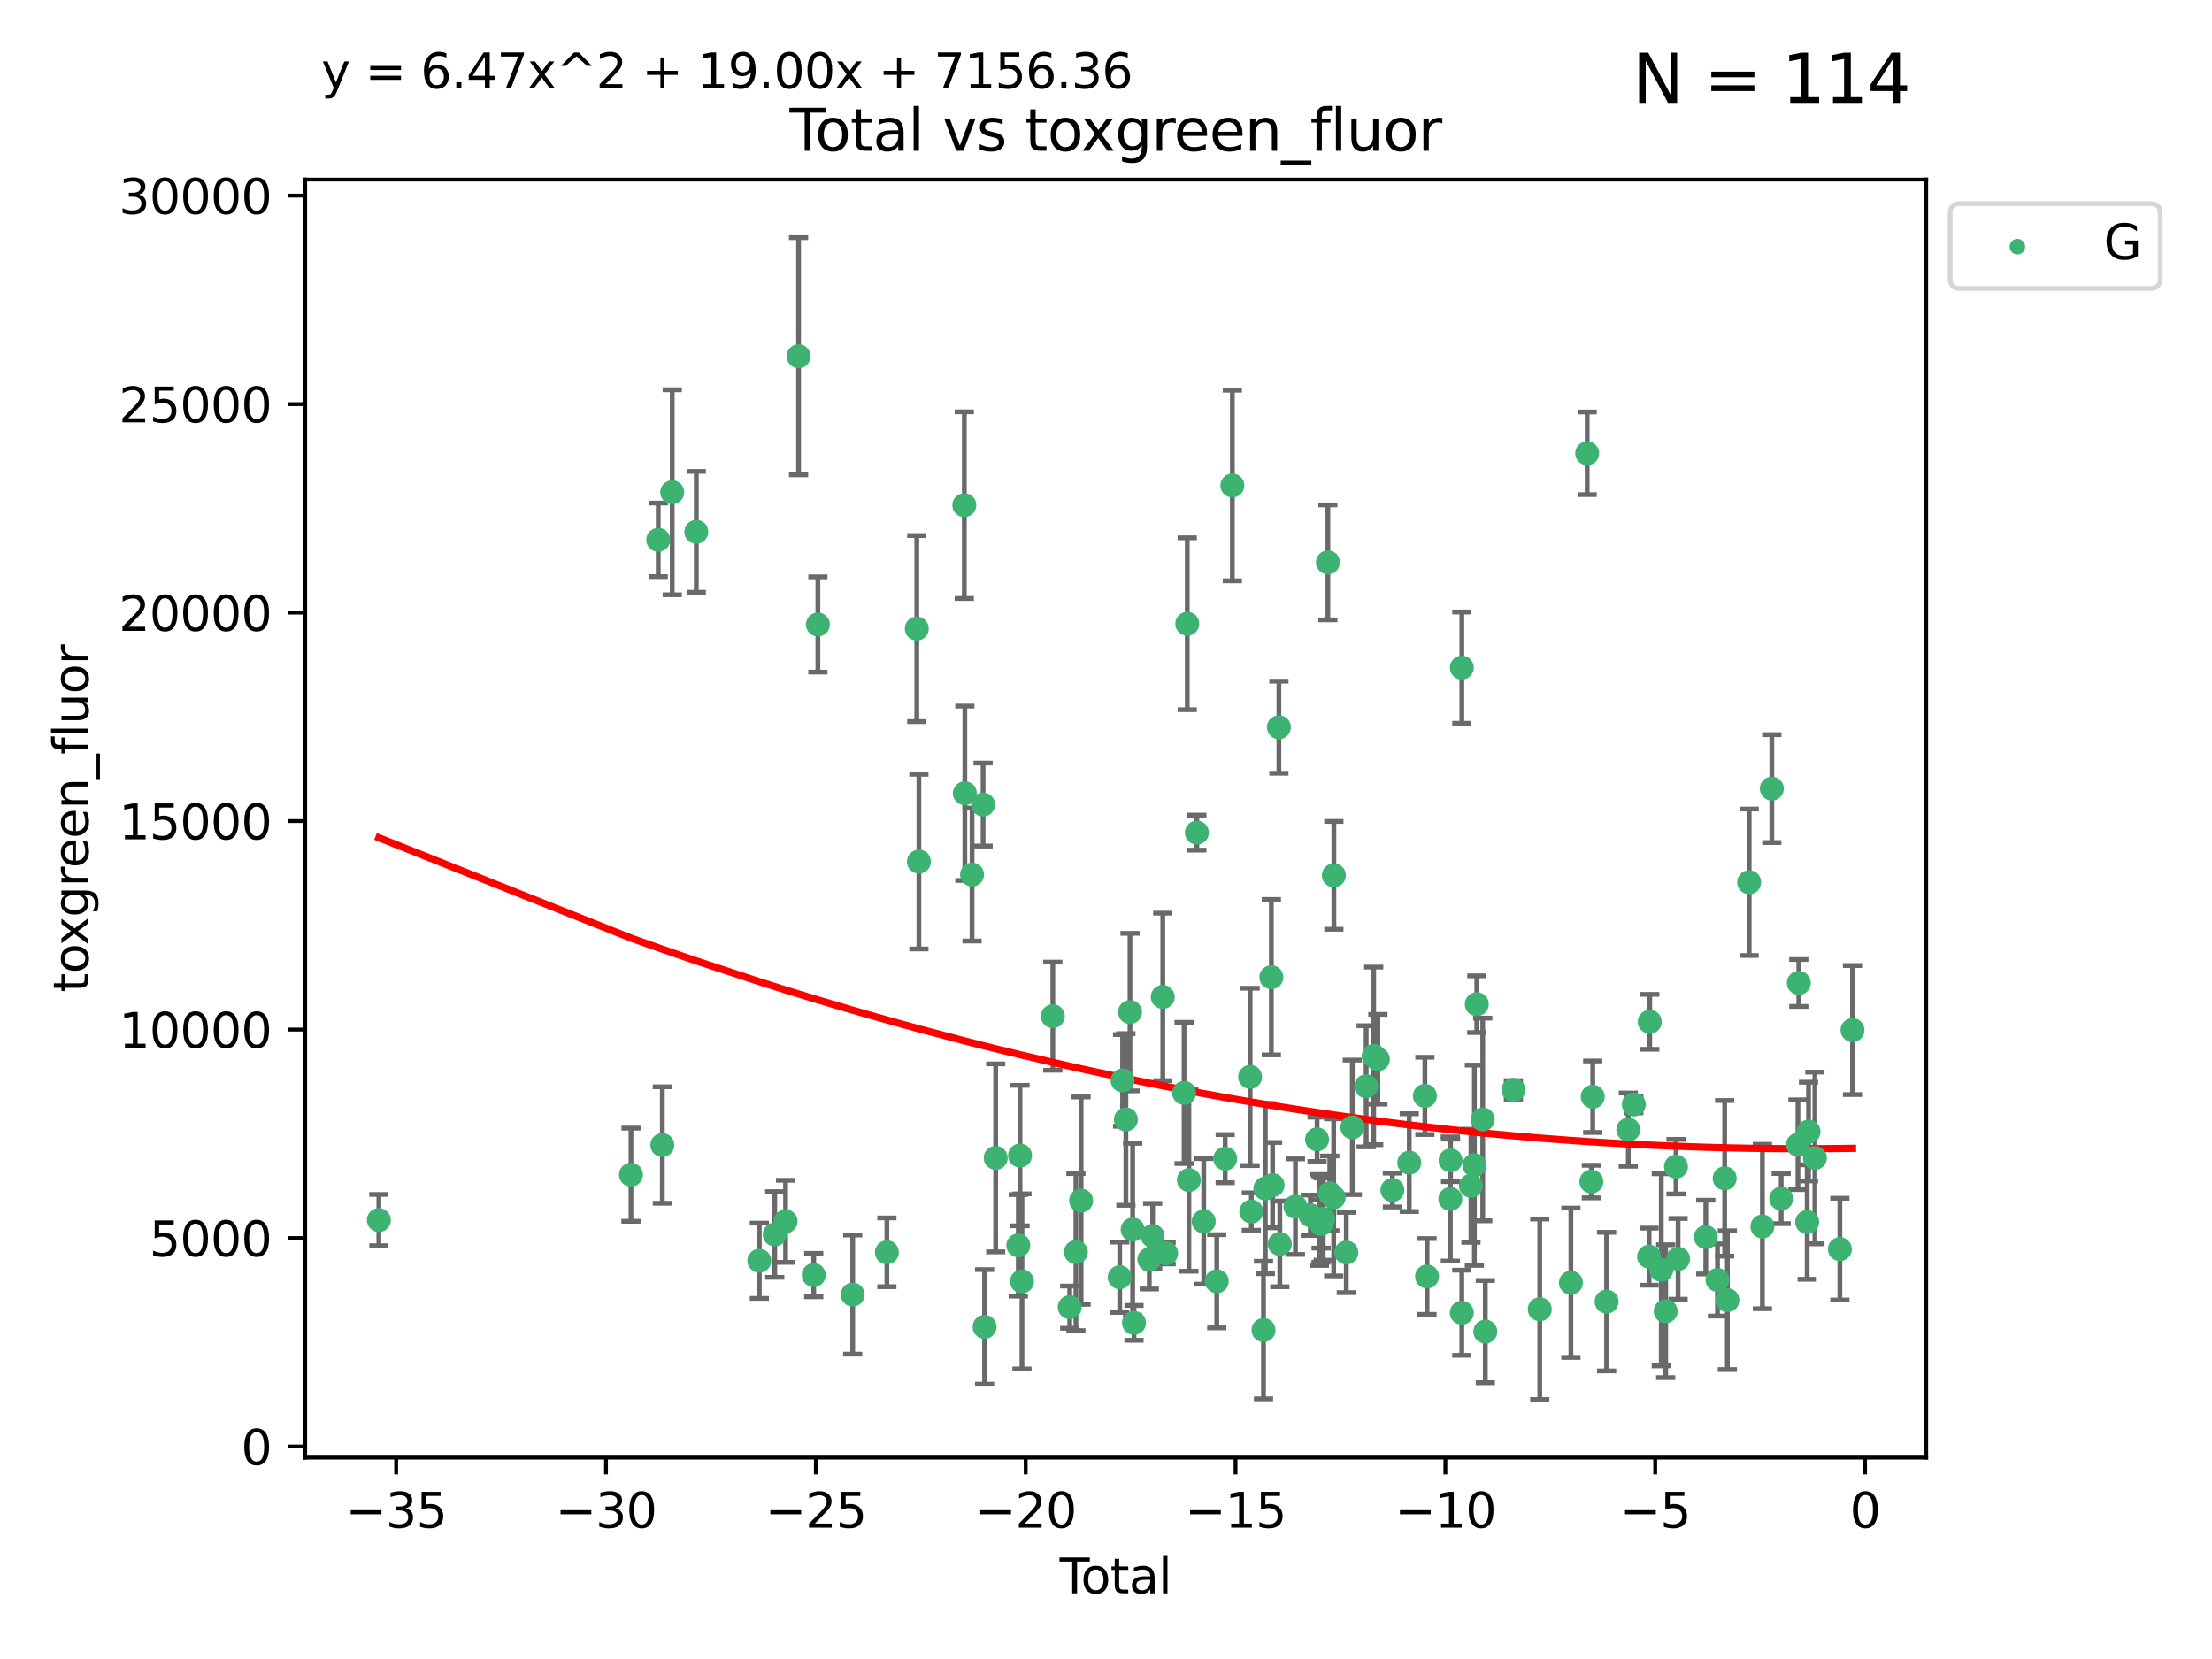 <?xml version="1.0" encoding="utf-8" standalone="no"?>
<!DOCTYPE svg PUBLIC "-//W3C//DTD SVG 1.1//EN"
  "http://www.w3.org/Graphics/SVG/1.1/DTD/svg11.dtd">
<svg xmlns:xlink="http://www.w3.org/1999/xlink" width="460.8pt" height="345.6pt" viewBox="0 0 460.8 345.6" xmlns="http://www.w3.org/2000/svg" version="1.1">
 <defs>
  <style type="text/css">*{stroke-linejoin: round; stroke-linecap: butt}</style>
 </defs>
 <g id="figure_1">
  <g id="patch_1">
   <path d="M 0 345.6 
L 460.8 345.6 
L 460.8 0 
L 0 0 
z
" style="fill: #ffffff"/>
  </g>
  <g id="axes_1">
   <g id="patch_2">
    <path d="M 63.571 303.64 
L 401.26 303.64 
L 401.26 37.411 
L 63.571 37.411 
z
" style="fill: #ffffff"/>
   </g>
   <g id="PathCollection_1">
    <defs>
     <path id="m4b64648a24" d="M 0 1.118 
C 0.297 1.118 0.581 1 0.791 0.791 
C 1 0.581 1.118 0.297 1.118 0 
C 1.118 -0.297 1 -0.581 0.791 -0.791 
C 0.581 -1 0.297 -1.118 0 -1.118 
C -0.297 -1.118 -0.581 -1 -0.791 -0.791 
C -1 -0.581 -1.118 -0.297 -1.118 0 
C -1.118 0.297 -1 0.581 -0.791 0.791 
C -0.581 1 -0.297 1.118 0 1.118 
z
" style="stroke: #3cb371"/>
    </defs>
    <g clip-path="url(#pd3bda4e8ad)">
     <use xlink:href="#m4b64648a24" x="78.921" y="254.168" style="fill: #3cb371; stroke: #3cb371"/>
     <use xlink:href="#m4b64648a24" x="131.443" y="244.71" style="fill: #3cb371; stroke: #3cb371"/>
     <use xlink:href="#m4b64648a24" x="137.123" y="112.458" style="fill: #3cb371; stroke: #3cb371"/>
     <use xlink:href="#m4b64648a24" x="137.974" y="238.531" style="fill: #3cb371; stroke: #3cb371"/>
     <use xlink:href="#m4b64648a24" x="140.037" y="102.547" style="fill: #3cb371; stroke: #3cb371"/>
     <use xlink:href="#m4b64648a24" x="145.052" y="110.786" style="fill: #3cb371; stroke: #3cb371"/>
     <use xlink:href="#m4b64648a24" x="158.179" y="262.638" style="fill: #3cb371; stroke: #3cb371"/>
     <use xlink:href="#m4b64648a24" x="161.396" y="257.164" style="fill: #3cb371; stroke: #3cb371"/>
     <use xlink:href="#m4b64648a24" x="163.65" y="254.428" style="fill: #3cb371; stroke: #3cb371"/>
     <use xlink:href="#m4b64648a24" x="166.358" y="74.208" style="fill: #3cb371; stroke: #3cb371"/>
     <use xlink:href="#m4b64648a24" x="169.515" y="265.622" style="fill: #3cb371; stroke: #3cb371"/>
     <use xlink:href="#m4b64648a24" x="170.379" y="130.096" style="fill: #3cb371; stroke: #3cb371"/>
     <use xlink:href="#m4b64648a24" x="177.633" y="269.685" style="fill: #3cb371; stroke: #3cb371"/>
     <use xlink:href="#m4b64648a24" x="184.749" y="260.881" style="fill: #3cb371; stroke: #3cb371"/>
     <use xlink:href="#m4b64648a24" x="190.981" y="130.945" style="fill: #3cb371; stroke: #3cb371"/>
     <use xlink:href="#m4b64648a24" x="191.424" y="179.49" style="fill: #3cb371; stroke: #3cb371"/>
     <use xlink:href="#m4b64648a24" x="200.884" y="105.23" style="fill: #3cb371; stroke: #3cb371"/>
     <use xlink:href="#m4b64648a24" x="200.993" y="165.254" style="fill: #3cb371; stroke: #3cb371"/>
     <use xlink:href="#m4b64648a24" x="202.498" y="182.188" style="fill: #3cb371; stroke: #3cb371"/>
     <use xlink:href="#m4b64648a24" x="204.795" y="167.607" style="fill: #3cb371; stroke: #3cb371"/>
     <use xlink:href="#m4b64648a24" x="205.105" y="276.413" style="fill: #3cb371; stroke: #3cb371"/>
     <use xlink:href="#m4b64648a24" x="207.419" y="241.21" style="fill: #3cb371; stroke: #3cb371"/>
     <use xlink:href="#m4b64648a24" x="212.13" y="259.438" style="fill: #3cb371; stroke: #3cb371"/>
     <use xlink:href="#m4b64648a24" x="212.49" y="240.726" style="fill: #3cb371; stroke: #3cb371"/>
     <use xlink:href="#m4b64648a24" x="212.896" y="266.941" style="fill: #3cb371; stroke: #3cb371"/>
     <use xlink:href="#m4b64648a24" x="219.325" y="211.691" style="fill: #3cb371; stroke: #3cb371"/>
     <use xlink:href="#m4b64648a24" x="222.842" y="272.308" style="fill: #3cb371; stroke: #3cb371"/>
     <use xlink:href="#m4b64648a24" x="224.13" y="260.832" style="fill: #3cb371; stroke: #3cb371"/>
     <use xlink:href="#m4b64648a24" x="225.216" y="250.111" style="fill: #3cb371; stroke: #3cb371"/>
     <use xlink:href="#m4b64648a24" x="233.256" y="266.073" style="fill: #3cb371; stroke: #3cb371"/>
     <use xlink:href="#m4b64648a24" x="233.856" y="225.076" style="fill: #3cb371; stroke: #3cb371"/>
     <use xlink:href="#m4b64648a24" x="234.542" y="233.197" style="fill: #3cb371; stroke: #3cb371"/>
     <use xlink:href="#m4b64648a24" x="235.4" y="210.836" style="fill: #3cb371; stroke: #3cb371"/>
     <use xlink:href="#m4b64648a24" x="235.951" y="256.133" style="fill: #3cb371; stroke: #3cb371"/>
     <use xlink:href="#m4b64648a24" x="236.233" y="275.578" style="fill: #3cb371; stroke: #3cb371"/>
     <use xlink:href="#m4b64648a24" x="239.419" y="262.355" style="fill: #3cb371; stroke: #3cb371"/>
     <use xlink:href="#m4b64648a24" x="240.114" y="257.493" style="fill: #3cb371; stroke: #3cb371"/>
     <use xlink:href="#m4b64648a24" x="242.225" y="207.673" style="fill: #3cb371; stroke: #3cb371"/>
     <use xlink:href="#m4b64648a24" x="242.927" y="261.085" style="fill: #3cb371; stroke: #3cb371"/>
     <use xlink:href="#m4b64648a24" x="246.666" y="227.679" style="fill: #3cb371; stroke: #3cb371"/>
     <use xlink:href="#m4b64648a24" x="247.327" y="129.939" style="fill: #3cb371; stroke: #3cb371"/>
     <use xlink:href="#m4b64648a24" x="247.666" y="245.833" style="fill: #3cb371; stroke: #3cb371"/>
     <use xlink:href="#m4b64648a24" x="249.331" y="173.452" style="fill: #3cb371; stroke: #3cb371"/>
     <use xlink:href="#m4b64648a24" x="250.757" y="254.444" style="fill: #3cb371; stroke: #3cb371"/>
     <use xlink:href="#m4b64648a24" x="253.473" y="266.91" style="fill: #3cb371; stroke: #3cb371"/>
     <use xlink:href="#m4b64648a24" x="255.228" y="241.366" style="fill: #3cb371; stroke: #3cb371"/>
     <use xlink:href="#m4b64648a24" x="256.722" y="101.138" style="fill: #3cb371; stroke: #3cb371"/>
     <use xlink:href="#m4b64648a24" x="260.424" y="224.338" style="fill: #3cb371; stroke: #3cb371"/>
     <use xlink:href="#m4b64648a24" x="260.674" y="252.393" style="fill: #3cb371; stroke: #3cb371"/>
     <use xlink:href="#m4b64648a24" x="263.21" y="277.076" style="fill: #3cb371; stroke: #3cb371"/>
     <use xlink:href="#m4b64648a24" x="263.59" y="247.595" style="fill: #3cb371; stroke: #3cb371"/>
     <use xlink:href="#m4b64648a24" x="264.848" y="203.567" style="fill: #3cb371; stroke: #3cb371"/>
     <use xlink:href="#m4b64648a24" x="265.106" y="246.891" style="fill: #3cb371; stroke: #3cb371"/>
     <use xlink:href="#m4b64648a24" x="266.418" y="151.499" style="fill: #3cb371; stroke: #3cb371"/>
     <use xlink:href="#m4b64648a24" x="266.611" y="259.133" style="fill: #3cb371; stroke: #3cb371"/>
     <use xlink:href="#m4b64648a24" x="269.864" y="251.371" style="fill: #3cb371; stroke: #3cb371"/>
     <use xlink:href="#m4b64648a24" x="272.967" y="253.158" style="fill: #3cb371; stroke: #3cb371"/>
     <use xlink:href="#m4b64648a24" x="274.369" y="237.346" style="fill: #3cb371; stroke: #3cb371"/>
     <use xlink:href="#m4b64648a24" x="274.862" y="254.144" style="fill: #3cb371; stroke: #3cb371"/>
     <use xlink:href="#m4b64648a24" x="275.184" y="254.078" style="fill: #3cb371; stroke: #3cb371"/>
     <use xlink:href="#m4b64648a24" x="275.21" y="254.976" style="fill: #3cb371; stroke: #3cb371"/>
     <use xlink:href="#m4b64648a24" x="275.652" y="253.966" style="fill: #3cb371; stroke: #3cb371"/>
     <use xlink:href="#m4b64648a24" x="276.624" y="117.154" style="fill: #3cb371; stroke: #3cb371"/>
     <use xlink:href="#m4b64648a24" x="277.017" y="248.597" style="fill: #3cb371; stroke: #3cb371"/>
     <use xlink:href="#m4b64648a24" x="277.829" y="249.435" style="fill: #3cb371; stroke: #3cb371"/>
     <use xlink:href="#m4b64648a24" x="277.871" y="182.351" style="fill: #3cb371; stroke: #3cb371"/>
     <use xlink:href="#m4b64648a24" x="280.459" y="260.922" style="fill: #3cb371; stroke: #3cb371"/>
     <use xlink:href="#m4b64648a24" x="281.711" y="234.845" style="fill: #3cb371; stroke: #3cb371"/>
     <use xlink:href="#m4b64648a24" x="284.595" y="226.288" style="fill: #3cb371; stroke: #3cb371"/>
     <use xlink:href="#m4b64648a24" x="286.167" y="219.956" style="fill: #3cb371; stroke: #3cb371"/>
     <use xlink:href="#m4b64648a24" x="287.041" y="220.66" style="fill: #3cb371; stroke: #3cb371"/>
     <use xlink:href="#m4b64648a24" x="290.059" y="247.91" style="fill: #3cb371; stroke: #3cb371"/>
     <use xlink:href="#m4b64648a24" x="293.574" y="242.198" style="fill: #3cb371; stroke: #3cb371"/>
     <use xlink:href="#m4b64648a24" x="296.833" y="228.292" style="fill: #3cb371; stroke: #3cb371"/>
     <use xlink:href="#m4b64648a24" x="297.28" y="265.915" style="fill: #3cb371; stroke: #3cb371"/>
     <use xlink:href="#m4b64648a24" x="302.137" y="249.77" style="fill: #3cb371; stroke: #3cb371"/>
     <use xlink:href="#m4b64648a24" x="302.182" y="241.728" style="fill: #3cb371; stroke: #3cb371"/>
     <use xlink:href="#m4b64648a24" x="304.519" y="273.469" style="fill: #3cb371; stroke: #3cb371"/>
     <use xlink:href="#m4b64648a24" x="304.524" y="139.078" style="fill: #3cb371; stroke: #3cb371"/>
     <use xlink:href="#m4b64648a24" x="306.425" y="247.02" style="fill: #3cb371; stroke: #3cb371"/>
     <use xlink:href="#m4b64648a24" x="307.142" y="242.746" style="fill: #3cb371; stroke: #3cb371"/>
     <use xlink:href="#m4b64648a24" x="307.64" y="209.192" style="fill: #3cb371; stroke: #3cb371"/>
     <use xlink:href="#m4b64648a24" x="308.879" y="233.201" style="fill: #3cb371; stroke: #3cb371"/>
     <use xlink:href="#m4b64648a24" x="309.418" y="277.398" style="fill: #3cb371; stroke: #3cb371"/>
     <use xlink:href="#m4b64648a24" x="315.268" y="227.045" style="fill: #3cb371; stroke: #3cb371"/>
     <use xlink:href="#m4b64648a24" x="320.761" y="272.743" style="fill: #3cb371; stroke: #3cb371"/>
     <use xlink:href="#m4b64648a24" x="327.249" y="267.219" style="fill: #3cb371; stroke: #3cb371"/>
     <use xlink:href="#m4b64648a24" x="330.639" y="94.432" style="fill: #3cb371; stroke: #3cb371"/>
     <use xlink:href="#m4b64648a24" x="331.512" y="246.148" style="fill: #3cb371; stroke: #3cb371"/>
     <use xlink:href="#m4b64648a24" x="331.796" y="228.467" style="fill: #3cb371; stroke: #3cb371"/>
     <use xlink:href="#m4b64648a24" x="334.685" y="271.151" style="fill: #3cb371; stroke: #3cb371"/>
     <use xlink:href="#m4b64648a24" x="339.201" y="235.325" style="fill: #3cb371; stroke: #3cb371"/>
     <use xlink:href="#m4b64648a24" x="340.354" y="230.083" style="fill: #3cb371; stroke: #3cb371"/>
     <use xlink:href="#m4b64648a24" x="343.538" y="261.792" style="fill: #3cb371; stroke: #3cb371"/>
     <use xlink:href="#m4b64648a24" x="343.674" y="212.862" style="fill: #3cb371; stroke: #3cb371"/>
     <use xlink:href="#m4b64648a24" x="346.076" y="264.527" style="fill: #3cb371; stroke: #3cb371"/>
     <use xlink:href="#m4b64648a24" x="346.996" y="273.145" style="fill: #3cb371; stroke: #3cb371"/>
     <use xlink:href="#m4b64648a24" x="349.14" y="243.04" style="fill: #3cb371; stroke: #3cb371"/>
     <use xlink:href="#m4b64648a24" x="349.578" y="262.246" style="fill: #3cb371; stroke: #3cb371"/>
     <use xlink:href="#m4b64648a24" x="355.35" y="257.711" style="fill: #3cb371; stroke: #3cb371"/>
     <use xlink:href="#m4b64648a24" x="357.784" y="266.645" style="fill: #3cb371; stroke: #3cb371"/>
     <use xlink:href="#m4b64648a24" x="359.28" y="245.466" style="fill: #3cb371; stroke: #3cb371"/>
     <use xlink:href="#m4b64648a24" x="359.846" y="270.848" style="fill: #3cb371; stroke: #3cb371"/>
     <use xlink:href="#m4b64648a24" x="364.385" y="183.792" style="fill: #3cb371; stroke: #3cb371"/>
     <use xlink:href="#m4b64648a24" x="367.143" y="255.503" style="fill: #3cb371; stroke: #3cb371"/>
     <use xlink:href="#m4b64648a24" x="369.104" y="164.284" style="fill: #3cb371; stroke: #3cb371"/>
     <use xlink:href="#m4b64648a24" x="371.055" y="249.691" style="fill: #3cb371; stroke: #3cb371"/>
     <use xlink:href="#m4b64648a24" x="374.548" y="238.465" style="fill: #3cb371; stroke: #3cb371"/>
     <use xlink:href="#m4b64648a24" x="374.724" y="204.766" style="fill: #3cb371; stroke: #3cb371"/>
     <use xlink:href="#m4b64648a24" x="376.468" y="254.577" style="fill: #3cb371; stroke: #3cb371"/>
     <use xlink:href="#m4b64648a24" x="376.749" y="235.728" style="fill: #3cb371; stroke: #3cb371"/>
     <use xlink:href="#m4b64648a24" x="378.077" y="241.221" style="fill: #3cb371; stroke: #3cb371"/>
     <use xlink:href="#m4b64648a24" x="383.282" y="260.221" style="fill: #3cb371; stroke: #3cb371"/>
     <use xlink:href="#m4b64648a24" x="385.911" y="214.584" style="fill: #3cb371; stroke: #3cb371"/>
    </g>
   </g>
   <g id="matplotlib.axis_1">
    <g id="xtick_1">
     <g id="line2d_1">
      <defs>
       <path id="mbcfd9e9988" d="M 0 0 
L 0 3.5 
" style="stroke: #000000; stroke-width: 0.8"/>
      </defs>
      <g>
       <use xlink:href="#mbcfd9e9988" x="82.525" y="303.64" style="stroke: #000000; stroke-width: 0.8"/>
      </g>
     </g>
     <g id="text_1">
      <!-- −35 -->
      <g transform="translate(71.972 318.238)scale(0.1 -0.1)">
       <defs>
        <path id="DejaVuSans-2212" d="M 678 2272 
L 4684 2272 
L 4684 1741 
L 678 1741 
L 678 2272 
z
" transform="scale(0.016)"/>
        <path id="DejaVuSans-33" d="M 2597 2516 
Q 3050 2419 3304 2112 
Q 3559 1806 3559 1356 
Q 3559 666 3084 287 
Q 2609 -91 1734 -91 
Q 1441 -91 1130 -33 
Q 819 25 488 141 
L 488 750 
Q 750 597 1062 519 
Q 1375 441 1716 441 
Q 2309 441 2620 675 
Q 2931 909 2931 1356 
Q 2931 1769 2642 2001 
Q 2353 2234 1838 2234 
L 1294 2234 
L 1294 2753 
L 1863 2753 
Q 2328 2753 2575 2939 
Q 2822 3125 2822 3475 
Q 2822 3834 2567 4026 
Q 2313 4219 1838 4219 
Q 1578 4219 1281 4162 
Q 984 4106 628 3988 
L 628 4550 
Q 988 4650 1302 4700 
Q 1616 4750 1894 4750 
Q 2613 4750 3031 4423 
Q 3450 4097 3450 3541 
Q 3450 3153 3228 2886 
Q 3006 2619 2597 2516 
z
" transform="scale(0.016)"/>
        <path id="DejaVuSans-35" d="M 691 4666 
L 3169 4666 
L 3169 4134 
L 1269 4134 
L 1269 2991 
Q 1406 3038 1543 3061 
Q 1681 3084 1819 3084 
Q 2600 3084 3056 2656 
Q 3513 2228 3513 1497 
Q 3513 744 3044 326 
Q 2575 -91 1722 -91 
Q 1428 -91 1123 -41 
Q 819 9 494 109 
L 494 744 
Q 775 591 1075 516 
Q 1375 441 1709 441 
Q 2250 441 2565 725 
Q 2881 1009 2881 1497 
Q 2881 1984 2565 2268 
Q 2250 2553 1709 2553 
Q 1456 2553 1204 2497 
Q 953 2441 691 2322 
L 691 4666 
z
" transform="scale(0.016)"/>
       </defs>
       <use xlink:href="#DejaVuSans-2212"/>
       <use xlink:href="#DejaVuSans-33" x="83.789"/>
       <use xlink:href="#DejaVuSans-35" x="147.412"/>
      </g>
     </g>
    </g>
    <g id="xtick_2">
     <g id="line2d_2">
      <g>
       <use xlink:href="#mbcfd9e9988" x="126.239" y="303.64" style="stroke: #000000; stroke-width: 0.8"/>
      </g>
     </g>
     <g id="text_2">
      <!-- −30 -->
      <g transform="translate(115.687 318.238)scale(0.1 -0.1)">
       <defs>
        <path id="DejaVuSans-30" d="M 2034 4250 
Q 1547 4250 1301 3770 
Q 1056 3291 1056 2328 
Q 1056 1369 1301 889 
Q 1547 409 2034 409 
Q 2525 409 2770 889 
Q 3016 1369 3016 2328 
Q 3016 3291 2770 3770 
Q 2525 4250 2034 4250 
z
M 2034 4750 
Q 2819 4750 3233 4129 
Q 3647 3509 3647 2328 
Q 3647 1150 3233 529 
Q 2819 -91 2034 -91 
Q 1250 -91 836 529 
Q 422 1150 422 2328 
Q 422 3509 836 4129 
Q 1250 4750 2034 4750 
z
" transform="scale(0.016)"/>
       </defs>
       <use xlink:href="#DejaVuSans-2212"/>
       <use xlink:href="#DejaVuSans-33" x="83.789"/>
       <use xlink:href="#DejaVuSans-30" x="147.412"/>
      </g>
     </g>
    </g>
    <g id="xtick_3">
     <g id="line2d_3">
      <g>
       <use xlink:href="#mbcfd9e9988" x="169.953" y="303.64" style="stroke: #000000; stroke-width: 0.8"/>
      </g>
     </g>
     <g id="text_3">
      <!-- −25 -->
      <g transform="translate(159.401 318.238)scale(0.1 -0.1)">
       <defs>
        <path id="DejaVuSans-32" d="M 1228 531 
L 3431 531 
L 3431 0 
L 469 0 
L 469 531 
Q 828 903 1448 1529 
Q 2069 2156 2228 2338 
Q 2531 2678 2651 2914 
Q 2772 3150 2772 3378 
Q 2772 3750 2511 3984 
Q 2250 4219 1831 4219 
Q 1534 4219 1204 4116 
Q 875 4013 500 3803 
L 500 4441 
Q 881 4594 1212 4672 
Q 1544 4750 1819 4750 
Q 2544 4750 2975 4387 
Q 3406 4025 3406 3419 
Q 3406 3131 3298 2873 
Q 3191 2616 2906 2266 
Q 2828 2175 2409 1742 
Q 1991 1309 1228 531 
z
" transform="scale(0.016)"/>
       </defs>
       <use xlink:href="#DejaVuSans-2212"/>
       <use xlink:href="#DejaVuSans-32" x="83.789"/>
       <use xlink:href="#DejaVuSans-35" x="147.412"/>
      </g>
     </g>
    </g>
    <g id="xtick_4">
     <g id="line2d_4">
      <g>
       <use xlink:href="#mbcfd9e9988" x="213.668" y="303.64" style="stroke: #000000; stroke-width: 0.8"/>
      </g>
     </g>
     <g id="text_4">
      <!-- −20 -->
      <g transform="translate(203.116 318.238)scale(0.1 -0.1)">
       <use xlink:href="#DejaVuSans-2212"/>
       <use xlink:href="#DejaVuSans-32" x="83.789"/>
       <use xlink:href="#DejaVuSans-30" x="147.412"/>
      </g>
     </g>
    </g>
    <g id="xtick_5">
     <g id="line2d_5">
      <g>
       <use xlink:href="#mbcfd9e9988" x="257.382" y="303.64" style="stroke: #000000; stroke-width: 0.8"/>
      </g>
     </g>
     <g id="text_5">
      <!-- −15 -->
      <g transform="translate(246.83 318.238)scale(0.1 -0.1)">
       <defs>
        <path id="DejaVuSans-31" d="M 794 531 
L 1825 531 
L 1825 4091 
L 703 3866 
L 703 4441 
L 1819 4666 
L 2450 4666 
L 2450 531 
L 3481 531 
L 3481 0 
L 794 0 
L 794 531 
z
" transform="scale(0.016)"/>
       </defs>
       <use xlink:href="#DejaVuSans-2212"/>
       <use xlink:href="#DejaVuSans-31" x="83.789"/>
       <use xlink:href="#DejaVuSans-35" x="147.412"/>
      </g>
     </g>
    </g>
    <g id="xtick_6">
     <g id="line2d_6">
      <g>
       <use xlink:href="#mbcfd9e9988" x="301.097" y="303.64" style="stroke: #000000; stroke-width: 0.8"/>
      </g>
     </g>
     <g id="text_6">
      <!-- −10 -->
      <g transform="translate(290.545 318.238)scale(0.1 -0.1)">
       <use xlink:href="#DejaVuSans-2212"/>
       <use xlink:href="#DejaVuSans-31" x="83.789"/>
       <use xlink:href="#DejaVuSans-30" x="147.412"/>
      </g>
     </g>
    </g>
    <g id="xtick_7">
     <g id="line2d_7">
      <g>
       <use xlink:href="#mbcfd9e9988" x="344.811" y="303.64" style="stroke: #000000; stroke-width: 0.8"/>
      </g>
     </g>
     <g id="text_7">
      <!-- −5 -->
      <g transform="translate(337.44 318.238)scale(0.1 -0.1)">
       <use xlink:href="#DejaVuSans-2212"/>
       <use xlink:href="#DejaVuSans-35" x="83.789"/>
      </g>
     </g>
    </g>
    <g id="xtick_8">
     <g id="line2d_8">
      <g>
       <use xlink:href="#mbcfd9e9988" x="388.526" y="303.64" style="stroke: #000000; stroke-width: 0.8"/>
      </g>
     </g>
     <g id="text_8">
      <!-- 0 -->
      <g transform="translate(385.345 318.238)scale(0.1 -0.1)">
       <use xlink:href="#DejaVuSans-30"/>
      </g>
     </g>
    </g>
    <g id="text_9">
     <!-- Total -->
     <g transform="translate(220.739 331.917)scale(0.1 -0.1)">
      <defs>
       <path id="DejaVuSans-54" d="M -19 4666 
L 3928 4666 
L 3928 4134 
L 2272 4134 
L 2272 0 
L 1638 0 
L 1638 4134 
L -19 4134 
L -19 4666 
z
" transform="scale(0.016)"/>
       <path id="DejaVuSans-6f" d="M 1959 3097 
Q 1497 3097 1228 2736 
Q 959 2375 959 1747 
Q 959 1119 1226 758 
Q 1494 397 1959 397 
Q 2419 397 2687 759 
Q 2956 1122 2956 1747 
Q 2956 2369 2687 2733 
Q 2419 3097 1959 3097 
z
M 1959 3584 
Q 2709 3584 3137 3096 
Q 3566 2609 3566 1747 
Q 3566 888 3137 398 
Q 2709 -91 1959 -91 
Q 1206 -91 779 398 
Q 353 888 353 1747 
Q 353 2609 779 3096 
Q 1206 3584 1959 3584 
z
" transform="scale(0.016)"/>
       <path id="DejaVuSans-74" d="M 1172 4494 
L 1172 3500 
L 2356 3500 
L 2356 3053 
L 1172 3053 
L 1172 1153 
Q 1172 725 1289 603 
Q 1406 481 1766 481 
L 2356 481 
L 2356 0 
L 1766 0 
Q 1100 0 847 248 
Q 594 497 594 1153 
L 594 3053 
L 172 3053 
L 172 3500 
L 594 3500 
L 594 4494 
L 1172 4494 
z
" transform="scale(0.016)"/>
       <path id="DejaVuSans-61" d="M 2194 1759 
Q 1497 1759 1228 1600 
Q 959 1441 959 1056 
Q 959 750 1161 570 
Q 1363 391 1709 391 
Q 2188 391 2477 730 
Q 2766 1069 2766 1631 
L 2766 1759 
L 2194 1759 
z
M 3341 1997 
L 3341 0 
L 2766 0 
L 2766 531 
Q 2569 213 2275 61 
Q 1981 -91 1556 -91 
Q 1019 -91 701 211 
Q 384 513 384 1019 
Q 384 1609 779 1909 
Q 1175 2209 1959 2209 
L 2766 2209 
L 2766 2266 
Q 2766 2663 2505 2880 
Q 2244 3097 1772 3097 
Q 1472 3097 1187 3025 
Q 903 2953 641 2809 
L 641 3341 
Q 956 3463 1253 3523 
Q 1550 3584 1831 3584 
Q 2591 3584 2966 3190 
Q 3341 2797 3341 1997 
z
" transform="scale(0.016)"/>
       <path id="DejaVuSans-6c" d="M 603 4863 
L 1178 4863 
L 1178 0 
L 603 0 
L 603 4863 
z
" transform="scale(0.016)"/>
      </defs>
      <use xlink:href="#DejaVuSans-54"/>
      <use xlink:href="#DejaVuSans-6f" x="44.084"/>
      <use xlink:href="#DejaVuSans-74" x="105.266"/>
      <use xlink:href="#DejaVuSans-61" x="144.475"/>
      <use xlink:href="#DejaVuSans-6c" x="205.754"/>
     </g>
    </g>
   </g>
   <g id="matplotlib.axis_2">
    <g id="ytick_1">
     <g id="line2d_9">
      <defs>
       <path id="m7660983c8b" d="M 0 0 
L -3.5 0 
" style="stroke: #000000; stroke-width: 0.8"/>
      </defs>
      <g>
       <use xlink:href="#m7660983c8b" x="63.571" y="301.335" style="stroke: #000000; stroke-width: 0.8"/>
      </g>
     </g>
     <g id="text_10">
      <!-- 0 -->
      <g transform="translate(50.209 305.134)scale(0.1 -0.1)">
       <use xlink:href="#DejaVuSans-30"/>
      </g>
     </g>
    </g>
    <g id="ytick_2">
     <g id="line2d_10">
      <g>
       <use xlink:href="#m7660983c8b" x="63.571" y="257.905" style="stroke: #000000; stroke-width: 0.8"/>
      </g>
     </g>
     <g id="text_11">
      <!-- 5000 -->
      <g transform="translate(31.121 261.704)scale(0.1 -0.1)">
       <use xlink:href="#DejaVuSans-35"/>
       <use xlink:href="#DejaVuSans-30" x="63.623"/>
       <use xlink:href="#DejaVuSans-30" x="127.246"/>
       <use xlink:href="#DejaVuSans-30" x="190.869"/>
      </g>
     </g>
    </g>
    <g id="ytick_3">
     <g id="line2d_11">
      <g>
       <use xlink:href="#m7660983c8b" x="63.571" y="214.475" style="stroke: #000000; stroke-width: 0.8"/>
      </g>
     </g>
     <g id="text_12">
      <!-- 10000 -->
      <g transform="translate(24.759 218.275)scale(0.1 -0.1)">
       <use xlink:href="#DejaVuSans-31"/>
       <use xlink:href="#DejaVuSans-30" x="63.623"/>
       <use xlink:href="#DejaVuSans-30" x="127.246"/>
       <use xlink:href="#DejaVuSans-30" x="190.869"/>
       <use xlink:href="#DejaVuSans-30" x="254.492"/>
      </g>
     </g>
    </g>
    <g id="ytick_4">
     <g id="line2d_12">
      <g>
       <use xlink:href="#m7660983c8b" x="63.571" y="171.046" style="stroke: #000000; stroke-width: 0.8"/>
      </g>
     </g>
     <g id="text_13">
      <!-- 15000 -->
      <g transform="translate(24.759 174.845)scale(0.1 -0.1)">
       <use xlink:href="#DejaVuSans-31"/>
       <use xlink:href="#DejaVuSans-35" x="63.623"/>
       <use xlink:href="#DejaVuSans-30" x="127.246"/>
       <use xlink:href="#DejaVuSans-30" x="190.869"/>
       <use xlink:href="#DejaVuSans-30" x="254.492"/>
      </g>
     </g>
    </g>
    <g id="ytick_5">
     <g id="line2d_13">
      <g>
       <use xlink:href="#m7660983c8b" x="63.571" y="127.616" style="stroke: #000000; stroke-width: 0.8"/>
      </g>
     </g>
     <g id="text_14">
      <!-- 20000 -->
      <g transform="translate(24.759 131.415)scale(0.1 -0.1)">
       <use xlink:href="#DejaVuSans-32"/>
       <use xlink:href="#DejaVuSans-30" x="63.623"/>
       <use xlink:href="#DejaVuSans-30" x="127.246"/>
       <use xlink:href="#DejaVuSans-30" x="190.869"/>
       <use xlink:href="#DejaVuSans-30" x="254.492"/>
      </g>
     </g>
    </g>
    <g id="ytick_6">
     <g id="line2d_14">
      <g>
       <use xlink:href="#m7660983c8b" x="63.571" y="84.186" style="stroke: #000000; stroke-width: 0.8"/>
      </g>
     </g>
     <g id="text_15">
      <!-- 25000 -->
      <g transform="translate(24.759 87.985)scale(0.1 -0.1)">
       <use xlink:href="#DejaVuSans-32"/>
       <use xlink:href="#DejaVuSans-35" x="63.623"/>
       <use xlink:href="#DejaVuSans-30" x="127.246"/>
       <use xlink:href="#DejaVuSans-30" x="190.869"/>
       <use xlink:href="#DejaVuSans-30" x="254.492"/>
      </g>
     </g>
    </g>
    <g id="ytick_7">
     <g id="line2d_15">
      <g>
       <use xlink:href="#m7660983c8b" x="63.571" y="40.757" style="stroke: #000000; stroke-width: 0.8"/>
      </g>
     </g>
     <g id="text_16">
      <!-- 30000 -->
      <g transform="translate(24.759 44.556)scale(0.1 -0.1)">
       <use xlink:href="#DejaVuSans-33"/>
       <use xlink:href="#DejaVuSans-30" x="63.623"/>
       <use xlink:href="#DejaVuSans-30" x="127.246"/>
       <use xlink:href="#DejaVuSans-30" x="190.869"/>
       <use xlink:href="#DejaVuSans-30" x="254.492"/>
      </g>
     </g>
    </g>
    <g id="text_17">
     <!-- toxgreen_fluor -->
     <g transform="translate(18.401 206.72)rotate(-90)scale(0.1 -0.1)">
      <defs>
       <path id="DejaVuSans-78" d="M 3513 3500 
L 2247 1797 
L 3578 0 
L 2900 0 
L 1881 1375 
L 863 0 
L 184 0 
L 1544 1831 
L 300 3500 
L 978 3500 
L 1906 2253 
L 2834 3500 
L 3513 3500 
z
" transform="scale(0.016)"/>
       <path id="DejaVuSans-67" d="M 2906 1791 
Q 2906 2416 2648 2759 
Q 2391 3103 1925 3103 
Q 1463 3103 1205 2759 
Q 947 2416 947 1791 
Q 947 1169 1205 825 
Q 1463 481 1925 481 
Q 2391 481 2648 825 
Q 2906 1169 2906 1791 
z
M 3481 434 
Q 3481 -459 3084 -895 
Q 2688 -1331 1869 -1331 
Q 1566 -1331 1297 -1286 
Q 1028 -1241 775 -1147 
L 775 -588 
Q 1028 -725 1275 -790 
Q 1522 -856 1778 -856 
Q 2344 -856 2625 -561 
Q 2906 -266 2906 331 
L 2906 616 
Q 2728 306 2450 153 
Q 2172 0 1784 0 
Q 1141 0 747 490 
Q 353 981 353 1791 
Q 353 2603 747 3093 
Q 1141 3584 1784 3584 
Q 2172 3584 2450 3431 
Q 2728 3278 2906 2969 
L 2906 3500 
L 3481 3500 
L 3481 434 
z
" transform="scale(0.016)"/>
       <path id="DejaVuSans-72" d="M 2631 2963 
Q 2534 3019 2420 3045 
Q 2306 3072 2169 3072 
Q 1681 3072 1420 2755 
Q 1159 2438 1159 1844 
L 1159 0 
L 581 0 
L 581 3500 
L 1159 3500 
L 1159 2956 
Q 1341 3275 1631 3429 
Q 1922 3584 2338 3584 
Q 2397 3584 2469 3576 
Q 2541 3569 2628 3553 
L 2631 2963 
z
" transform="scale(0.016)"/>
       <path id="DejaVuSans-65" d="M 3597 1894 
L 3597 1613 
L 953 1613 
Q 991 1019 1311 708 
Q 1631 397 2203 397 
Q 2534 397 2845 478 
Q 3156 559 3463 722 
L 3463 178 
Q 3153 47 2828 -22 
Q 2503 -91 2169 -91 
Q 1331 -91 842 396 
Q 353 884 353 1716 
Q 353 2575 817 3079 
Q 1281 3584 2069 3584 
Q 2775 3584 3186 3129 
Q 3597 2675 3597 1894 
z
M 3022 2063 
Q 3016 2534 2758 2815 
Q 2500 3097 2075 3097 
Q 1594 3097 1305 2825 
Q 1016 2553 972 2059 
L 3022 2063 
z
" transform="scale(0.016)"/>
       <path id="DejaVuSans-6e" d="M 3513 2113 
L 3513 0 
L 2938 0 
L 2938 2094 
Q 2938 2591 2744 2837 
Q 2550 3084 2163 3084 
Q 1697 3084 1428 2787 
Q 1159 2491 1159 1978 
L 1159 0 
L 581 0 
L 581 3500 
L 1159 3500 
L 1159 2956 
Q 1366 3272 1645 3428 
Q 1925 3584 2291 3584 
Q 2894 3584 3203 3211 
Q 3513 2838 3513 2113 
z
" transform="scale(0.016)"/>
       <path id="DejaVuSans-5f" d="M 3263 -1063 
L 3263 -1509 
L -63 -1509 
L -63 -1063 
L 3263 -1063 
z
" transform="scale(0.016)"/>
       <path id="DejaVuSans-66" d="M 2375 4863 
L 2375 4384 
L 1825 4384 
Q 1516 4384 1395 4259 
Q 1275 4134 1275 3809 
L 1275 3500 
L 2222 3500 
L 2222 3053 
L 1275 3053 
L 1275 0 
L 697 0 
L 697 3053 
L 147 3053 
L 147 3500 
L 697 3500 
L 697 3744 
Q 697 4328 969 4595 
Q 1241 4863 1831 4863 
L 2375 4863 
z
" transform="scale(0.016)"/>
       <path id="DejaVuSans-75" d="M 544 1381 
L 544 3500 
L 1119 3500 
L 1119 1403 
Q 1119 906 1312 657 
Q 1506 409 1894 409 
Q 2359 409 2629 706 
Q 2900 1003 2900 1516 
L 2900 3500 
L 3475 3500 
L 3475 0 
L 2900 0 
L 2900 538 
Q 2691 219 2414 64 
Q 2138 -91 1772 -91 
Q 1169 -91 856 284 
Q 544 659 544 1381 
z
M 1991 3584 
L 1991 3584 
z
" transform="scale(0.016)"/>
      </defs>
      <use xlink:href="#DejaVuSans-74"/>
      <use xlink:href="#DejaVuSans-6f" x="39.209"/>
      <use xlink:href="#DejaVuSans-78" x="97.266"/>
      <use xlink:href="#DejaVuSans-67" x="156.445"/>
      <use xlink:href="#DejaVuSans-72" x="219.922"/>
      <use xlink:href="#DejaVuSans-65" x="258.785"/>
      <use xlink:href="#DejaVuSans-65" x="320.309"/>
      <use xlink:href="#DejaVuSans-6e" x="381.832"/>
      <use xlink:href="#DejaVuSans-5f" x="445.211"/>
      <use xlink:href="#DejaVuSans-66" x="495.211"/>
      <use xlink:href="#DejaVuSans-6c" x="530.416"/>
      <use xlink:href="#DejaVuSans-75" x="558.199"/>
      <use xlink:href="#DejaVuSans-6f" x="621.578"/>
      <use xlink:href="#DejaVuSans-72" x="682.76"/>
     </g>
    </g>
   </g>
   <g id="LineCollection_1">
    <path d="M 78.921 259.508 
L 78.921 248.828 
" clip-path="url(#pd3bda4e8ad)" style="fill: none; stroke: #696969"/>
    <path d="M 131.443 254.412 
L 131.443 235.008 
" clip-path="url(#pd3bda4e8ad)" style="fill: none; stroke: #696969"/>
    <path d="M 137.123 120.122 
L 137.123 104.795 
" clip-path="url(#pd3bda4e8ad)" style="fill: none; stroke: #696969"/>
    <path d="M 137.974 250.663 
L 137.974 226.399 
" clip-path="url(#pd3bda4e8ad)" style="fill: none; stroke: #696969"/>
    <path d="M 140.037 123.906 
L 140.037 81.188 
" clip-path="url(#pd3bda4e8ad)" style="fill: none; stroke: #696969"/>
    <path d="M 145.052 123.376 
L 145.052 98.196 
" clip-path="url(#pd3bda4e8ad)" style="fill: none; stroke: #696969"/>
    <path d="M 158.179 270.475 
L 158.179 254.801 
" clip-path="url(#pd3bda4e8ad)" style="fill: none; stroke: #696969"/>
    <path d="M 161.396 266.088 
L 161.396 248.24 
" clip-path="url(#pd3bda4e8ad)" style="fill: none; stroke: #696969"/>
    <path d="M 163.65 262.976 
L 163.65 245.881 
" clip-path="url(#pd3bda4e8ad)" style="fill: none; stroke: #696969"/>
    <path d="M 166.358 98.904 
L 166.358 49.513 
" clip-path="url(#pd3bda4e8ad)" style="fill: none; stroke: #696969"/>
    <path d="M 169.515 270.141 
L 169.515 261.104 
" clip-path="url(#pd3bda4e8ad)" style="fill: none; stroke: #696969"/>
    <path d="M 170.379 140.018 
L 170.379 120.174 
" clip-path="url(#pd3bda4e8ad)" style="fill: none; stroke: #696969"/>
    <path d="M 177.633 282.089 
L 177.633 257.281 
" clip-path="url(#pd3bda4e8ad)" style="fill: none; stroke: #696969"/>
    <path d="M 184.749 268.045 
L 184.749 253.718 
" clip-path="url(#pd3bda4e8ad)" style="fill: none; stroke: #696969"/>
    <path d="M 190.981 150.319 
L 190.981 111.571 
" clip-path="url(#pd3bda4e8ad)" style="fill: none; stroke: #696969"/>
    <path d="M 191.424 197.686 
L 191.424 161.295 
" clip-path="url(#pd3bda4e8ad)" style="fill: none; stroke: #696969"/>
    <path d="M 200.884 124.674 
L 200.884 85.787 
" clip-path="url(#pd3bda4e8ad)" style="fill: none; stroke: #696969"/>
    <path d="M 200.993 183.416 
L 200.993 147.092 
" clip-path="url(#pd3bda4e8ad)" style="fill: none; stroke: #696969"/>
    <path d="M 202.498 196.031 
L 202.498 168.345 
" clip-path="url(#pd3bda4e8ad)" style="fill: none; stroke: #696969"/>
    <path d="M 204.795 176.248 
L 204.795 158.966 
" clip-path="url(#pd3bda4e8ad)" style="fill: none; stroke: #696969"/>
    <path d="M 205.105 288.346 
L 205.105 264.481 
" clip-path="url(#pd3bda4e8ad)" style="fill: none; stroke: #696969"/>
    <path d="M 207.419 260.79 
L 207.419 221.629 
" clip-path="url(#pd3bda4e8ad)" style="fill: none; stroke: #696969"/>
    <path d="M 212.13 270.01 
L 212.13 248.866 
" clip-path="url(#pd3bda4e8ad)" style="fill: none; stroke: #696969"/>
    <path d="M 212.49 255.362 
L 212.49 226.09 
" clip-path="url(#pd3bda4e8ad)" style="fill: none; stroke: #696969"/>
    <path d="M 212.896 285.175 
L 212.896 248.707 
" clip-path="url(#pd3bda4e8ad)" style="fill: none; stroke: #696969"/>
    <path d="M 219.325 222.962 
L 219.325 200.42 
" clip-path="url(#pd3bda4e8ad)" style="fill: none; stroke: #696969"/>
    <path d="M 222.842 276.709 
L 222.842 267.907 
" clip-path="url(#pd3bda4e8ad)" style="fill: none; stroke: #696969"/>
    <path d="M 224.13 277.187 
L 224.13 244.476 
" clip-path="url(#pd3bda4e8ad)" style="fill: none; stroke: #696969"/>
    <path d="M 225.216 271.705 
L 225.216 228.517 
" clip-path="url(#pd3bda4e8ad)" style="fill: none; stroke: #696969"/>
    <path d="M 233.256 273.395 
L 233.256 258.752 
" clip-path="url(#pd3bda4e8ad)" style="fill: none; stroke: #696969"/>
    <path d="M 233.856 234.625 
L 233.856 215.527 
" clip-path="url(#pd3bda4e8ad)" style="fill: none; stroke: #696969"/>
    <path d="M 234.542 251.079 
L 234.542 215.315 
" clip-path="url(#pd3bda4e8ad)" style="fill: none; stroke: #696969"/>
    <path d="M 235.4 227.244 
L 235.4 194.427 
" clip-path="url(#pd3bda4e8ad)" style="fill: none; stroke: #696969"/>
    <path d="M 235.951 274.091 
L 235.951 238.175 
" clip-path="url(#pd3bda4e8ad)" style="fill: none; stroke: #696969"/>
    <path d="M 236.233 279.209 
L 236.233 271.947 
" clip-path="url(#pd3bda4e8ad)" style="fill: none; stroke: #696969"/>
    <path d="M 239.419 268.526 
L 239.419 256.183 
" clip-path="url(#pd3bda4e8ad)" style="fill: none; stroke: #696969"/>
    <path d="M 240.114 264.286 
L 240.114 250.699 
" clip-path="url(#pd3bda4e8ad)" style="fill: none; stroke: #696969"/>
    <path d="M 242.225 225.121 
L 242.225 190.225 
" clip-path="url(#pd3bda4e8ad)" style="fill: none; stroke: #696969"/>
    <path d="M 242.927 263.302 
L 242.927 258.868 
" clip-path="url(#pd3bda4e8ad)" style="fill: none; stroke: #696969"/>
    <path d="M 246.666 242.387 
L 246.666 212.971 
" clip-path="url(#pd3bda4e8ad)" style="fill: none; stroke: #696969"/>
    <path d="M 247.327 147.844 
L 247.327 112.033 
" clip-path="url(#pd3bda4e8ad)" style="fill: none; stroke: #696969"/>
    <path d="M 247.666 264.821 
L 247.666 226.845 
" clip-path="url(#pd3bda4e8ad)" style="fill: none; stroke: #696969"/>
    <path d="M 249.331 177.097 
L 249.331 169.808 
" clip-path="url(#pd3bda4e8ad)" style="fill: none; stroke: #696969"/>
    <path d="M 250.757 267.518 
L 250.757 241.37 
" clip-path="url(#pd3bda4e8ad)" style="fill: none; stroke: #696969"/>
    <path d="M 253.473 276.618 
L 253.473 257.203 
" clip-path="url(#pd3bda4e8ad)" style="fill: none; stroke: #696969"/>
    <path d="M 255.228 246.382 
L 255.228 236.35 
" clip-path="url(#pd3bda4e8ad)" style="fill: none; stroke: #696969"/>
    <path d="M 256.722 120.998 
L 256.722 81.278 
" clip-path="url(#pd3bda4e8ad)" style="fill: none; stroke: #696969"/>
    <path d="M 260.424 242.813 
L 260.424 205.864 
" clip-path="url(#pd3bda4e8ad)" style="fill: none; stroke: #696969"/>
    <path d="M 260.674 256.286 
L 260.674 248.5 
" clip-path="url(#pd3bda4e8ad)" style="fill: none; stroke: #696969"/>
    <path d="M 263.21 291.404 
L 263.21 262.747 
" clip-path="url(#pd3bda4e8ad)" style="fill: none; stroke: #696969"/>
    <path d="M 263.59 265.327 
L 263.59 229.862 
" clip-path="url(#pd3bda4e8ad)" style="fill: none; stroke: #696969"/>
    <path d="M 264.848 219.755 
L 264.848 187.379 
" clip-path="url(#pd3bda4e8ad)" style="fill: none; stroke: #696969"/>
    <path d="M 265.106 255.783 
L 265.106 237.999 
" clip-path="url(#pd3bda4e8ad)" style="fill: none; stroke: #696969"/>
    <path d="M 266.418 161.09 
L 266.418 141.908 
" clip-path="url(#pd3bda4e8ad)" style="fill: none; stroke: #696969"/>
    <path d="M 266.611 268.058 
L 266.611 250.208 
" clip-path="url(#pd3bda4e8ad)" style="fill: none; stroke: #696969"/>
    <path d="M 269.864 261.325 
L 269.864 241.418 
" clip-path="url(#pd3bda4e8ad)" style="fill: none; stroke: #696969"/>
    <path d="M 272.967 257.359 
L 272.967 248.958 
" clip-path="url(#pd3bda4e8ad)" style="fill: none; stroke: #696969"/>
    <path d="M 274.369 241.963 
L 274.369 232.729 
" clip-path="url(#pd3bda4e8ad)" style="fill: none; stroke: #696969"/>
    <path d="M 274.862 263.613 
L 274.862 244.675 
" clip-path="url(#pd3bda4e8ad)" style="fill: none; stroke: #696969"/>
    <path d="M 275.184 262.958 
L 275.184 245.199 
" clip-path="url(#pd3bda4e8ad)" style="fill: none; stroke: #696969"/>
    <path d="M 275.21 260.001 
L 275.21 249.951 
" clip-path="url(#pd3bda4e8ad)" style="fill: none; stroke: #696969"/>
    <path d="M 275.652 262.529 
L 275.652 245.404 
" clip-path="url(#pd3bda4e8ad)" style="fill: none; stroke: #696969"/>
    <path d="M 276.624 129.126 
L 276.624 105.182 
" clip-path="url(#pd3bda4e8ad)" style="fill: none; stroke: #696969"/>
    <path d="M 277.017 256.377 
L 277.017 240.818 
" clip-path="url(#pd3bda4e8ad)" style="fill: none; stroke: #696969"/>
    <path d="M 277.829 265.798 
L 277.829 233.072 
" clip-path="url(#pd3bda4e8ad)" style="fill: none; stroke: #696969"/>
    <path d="M 277.871 193.583 
L 277.871 171.119 
" clip-path="url(#pd3bda4e8ad)" style="fill: none; stroke: #696969"/>
    <path d="M 280.459 269.281 
L 280.459 252.563 
" clip-path="url(#pd3bda4e8ad)" style="fill: none; stroke: #696969"/>
    <path d="M 281.711 248.859 
L 281.711 220.831 
" clip-path="url(#pd3bda4e8ad)" style="fill: none; stroke: #696969"/>
    <path d="M 284.595 238.906 
L 284.595 213.67 
" clip-path="url(#pd3bda4e8ad)" style="fill: none; stroke: #696969"/>
    <path d="M 286.167 238.448 
L 286.167 201.464 
" clip-path="url(#pd3bda4e8ad)" style="fill: none; stroke: #696969"/>
    <path d="M 287.041 230.012 
L 287.041 211.309 
" clip-path="url(#pd3bda4e8ad)" style="fill: none; stroke: #696969"/>
    <path d="M 290.059 251.435 
L 290.059 244.386 
" clip-path="url(#pd3bda4e8ad)" style="fill: none; stroke: #696969"/>
    <path d="M 293.574 252.385 
L 293.574 232.01 
" clip-path="url(#pd3bda4e8ad)" style="fill: none; stroke: #696969"/>
    <path d="M 296.833 236.336 
L 296.833 220.248 
" clip-path="url(#pd3bda4e8ad)" style="fill: none; stroke: #696969"/>
    <path d="M 297.28 273.809 
L 297.28 258.021 
" clip-path="url(#pd3bda4e8ad)" style="fill: none; stroke: #696969"/>
    <path d="M 302.137 262.702 
L 302.137 236.837 
" clip-path="url(#pd3bda4e8ad)" style="fill: none; stroke: #696969"/>
    <path d="M 302.182 246.154 
L 302.182 237.302 
" clip-path="url(#pd3bda4e8ad)" style="fill: none; stroke: #696969"/>
    <path d="M 304.519 282.334 
L 304.519 264.605 
" clip-path="url(#pd3bda4e8ad)" style="fill: none; stroke: #696969"/>
    <path d="M 304.524 150.67 
L 304.524 127.487 
" clip-path="url(#pd3bda4e8ad)" style="fill: none; stroke: #696969"/>
    <path d="M 306.425 258.805 
L 306.425 235.236 
" clip-path="url(#pd3bda4e8ad)" style="fill: none; stroke: #696969"/>
    <path d="M 307.142 263.611 
L 307.142 221.882 
" clip-path="url(#pd3bda4e8ad)" style="fill: none; stroke: #696969"/>
    <path d="M 307.64 215.095 
L 307.64 203.288 
" clip-path="url(#pd3bda4e8ad)" style="fill: none; stroke: #696969"/>
    <path d="M 308.879 254.312 
L 308.879 212.089 
" clip-path="url(#pd3bda4e8ad)" style="fill: none; stroke: #696969"/>
    <path d="M 309.418 288.044 
L 309.418 266.751 
" clip-path="url(#pd3bda4e8ad)" style="fill: none; stroke: #696969"/>
    <path d="M 315.268 228.967 
L 315.268 225.123 
" clip-path="url(#pd3bda4e8ad)" style="fill: none; stroke: #696969"/>
    <path d="M 320.761 291.539 
L 320.761 253.947 
" clip-path="url(#pd3bda4e8ad)" style="fill: none; stroke: #696969"/>
    <path d="M 327.249 282.773 
L 327.249 251.666 
" clip-path="url(#pd3bda4e8ad)" style="fill: none; stroke: #696969"/>
    <path d="M 330.639 103.045 
L 330.639 85.818 
" clip-path="url(#pd3bda4e8ad)" style="fill: none; stroke: #696969"/>
    <path d="M 331.512 249.544 
L 331.512 242.751 
" clip-path="url(#pd3bda4e8ad)" style="fill: none; stroke: #696969"/>
    <path d="M 331.796 235.916 
L 331.796 221.019 
" clip-path="url(#pd3bda4e8ad)" style="fill: none; stroke: #696969"/>
    <path d="M 334.685 285.586 
L 334.685 256.716 
" clip-path="url(#pd3bda4e8ad)" style="fill: none; stroke: #696969"/>
    <path d="M 339.201 242.952 
L 339.201 227.697 
" clip-path="url(#pd3bda4e8ad)" style="fill: none; stroke: #696969"/>
    <path d="M 340.354 231.824 
L 340.354 228.342 
" clip-path="url(#pd3bda4e8ad)" style="fill: none; stroke: #696969"/>
    <path d="M 343.538 267.739 
L 343.538 255.845 
" clip-path="url(#pd3bda4e8ad)" style="fill: none; stroke: #696969"/>
    <path d="M 343.674 218.582 
L 343.674 207.142 
" clip-path="url(#pd3bda4e8ad)" style="fill: none; stroke: #696969"/>
    <path d="M 346.076 284.538 
L 346.076 244.516 
" clip-path="url(#pd3bda4e8ad)" style="fill: none; stroke: #696969"/>
    <path d="M 346.996 286.978 
L 346.996 259.311 
" clip-path="url(#pd3bda4e8ad)" style="fill: none; stroke: #696969"/>
    <path d="M 349.14 248.728 
L 349.14 237.353 
" clip-path="url(#pd3bda4e8ad)" style="fill: none; stroke: #696969"/>
    <path d="M 349.578 270.657 
L 349.578 253.834 
" clip-path="url(#pd3bda4e8ad)" style="fill: none; stroke: #696969"/>
    <path d="M 355.35 265.392 
L 355.35 250.03 
" clip-path="url(#pd3bda4e8ad)" style="fill: none; stroke: #696969"/>
    <path d="M 357.784 274.161 
L 357.784 259.129 
" clip-path="url(#pd3bda4e8ad)" style="fill: none; stroke: #696969"/>
    <path d="M 359.28 261.673 
L 359.28 229.259 
" clip-path="url(#pd3bda4e8ad)" style="fill: none; stroke: #696969"/>
    <path d="M 359.846 285.299 
L 359.846 256.398 
" clip-path="url(#pd3bda4e8ad)" style="fill: none; stroke: #696969"/>
    <path d="M 364.385 199.045 
L 364.385 168.54 
" clip-path="url(#pd3bda4e8ad)" style="fill: none; stroke: #696969"/>
    <path d="M 367.143 272.624 
L 367.143 238.382 
" clip-path="url(#pd3bda4e8ad)" style="fill: none; stroke: #696969"/>
    <path d="M 369.104 175.52 
L 369.104 153.047 
" clip-path="url(#pd3bda4e8ad)" style="fill: none; stroke: #696969"/>
    <path d="M 371.055 254.905 
L 371.055 244.477 
" clip-path="url(#pd3bda4e8ad)" style="fill: none; stroke: #696969"/>
    <path d="M 374.548 247.811 
L 374.548 229.119 
" clip-path="url(#pd3bda4e8ad)" style="fill: none; stroke: #696969"/>
    <path d="M 374.724 209.649 
L 374.724 199.884 
" clip-path="url(#pd3bda4e8ad)" style="fill: none; stroke: #696969"/>
    <path d="M 376.468 266.502 
L 376.468 242.651 
" clip-path="url(#pd3bda4e8ad)" style="fill: none; stroke: #696969"/>
    <path d="M 376.749 246.008 
L 376.749 225.448 
" clip-path="url(#pd3bda4e8ad)" style="fill: none; stroke: #696969"/>
    <path d="M 378.077 259.105 
L 378.077 223.337 
" clip-path="url(#pd3bda4e8ad)" style="fill: none; stroke: #696969"/>
    <path d="M 383.282 270.818 
L 383.282 249.624 
" clip-path="url(#pd3bda4e8ad)" style="fill: none; stroke: #696969"/>
    <path d="M 385.911 228.025 
L 385.911 201.143 
" clip-path="url(#pd3bda4e8ad)" style="fill: none; stroke: #696969"/>
   </g>
   <g id="line2d_16">
    <defs>
     <path id="mb9e57466c0" d="M 2 0 
L -2 -0 
" style="stroke: #696969"/>
    </defs>
    <g clip-path="url(#pd3bda4e8ad)">
     <use xlink:href="#mb9e57466c0" x="78.921" y="259.508" style="fill: #696969; stroke: #696969"/>
     <use xlink:href="#mb9e57466c0" x="131.443" y="254.412" style="fill: #696969; stroke: #696969"/>
     <use xlink:href="#mb9e57466c0" x="137.123" y="120.122" style="fill: #696969; stroke: #696969"/>
     <use xlink:href="#mb9e57466c0" x="137.974" y="250.663" style="fill: #696969; stroke: #696969"/>
     <use xlink:href="#mb9e57466c0" x="140.037" y="123.906" style="fill: #696969; stroke: #696969"/>
     <use xlink:href="#mb9e57466c0" x="145.052" y="123.376" style="fill: #696969; stroke: #696969"/>
     <use xlink:href="#mb9e57466c0" x="158.179" y="270.475" style="fill: #696969; stroke: #696969"/>
     <use xlink:href="#mb9e57466c0" x="161.396" y="266.088" style="fill: #696969; stroke: #696969"/>
     <use xlink:href="#mb9e57466c0" x="163.65" y="262.976" style="fill: #696969; stroke: #696969"/>
     <use xlink:href="#mb9e57466c0" x="166.358" y="98.904" style="fill: #696969; stroke: #696969"/>
     <use xlink:href="#mb9e57466c0" x="169.515" y="270.141" style="fill: #696969; stroke: #696969"/>
     <use xlink:href="#mb9e57466c0" x="170.379" y="140.018" style="fill: #696969; stroke: #696969"/>
     <use xlink:href="#mb9e57466c0" x="177.633" y="282.089" style="fill: #696969; stroke: #696969"/>
     <use xlink:href="#mb9e57466c0" x="184.749" y="268.045" style="fill: #696969; stroke: #696969"/>
     <use xlink:href="#mb9e57466c0" x="190.981" y="150.319" style="fill: #696969; stroke: #696969"/>
     <use xlink:href="#mb9e57466c0" x="191.424" y="197.686" style="fill: #696969; stroke: #696969"/>
     <use xlink:href="#mb9e57466c0" x="200.884" y="124.674" style="fill: #696969; stroke: #696969"/>
     <use xlink:href="#mb9e57466c0" x="200.993" y="183.416" style="fill: #696969; stroke: #696969"/>
     <use xlink:href="#mb9e57466c0" x="202.498" y="196.031" style="fill: #696969; stroke: #696969"/>
     <use xlink:href="#mb9e57466c0" x="204.795" y="176.248" style="fill: #696969; stroke: #696969"/>
     <use xlink:href="#mb9e57466c0" x="205.105" y="288.346" style="fill: #696969; stroke: #696969"/>
     <use xlink:href="#mb9e57466c0" x="207.419" y="260.79" style="fill: #696969; stroke: #696969"/>
     <use xlink:href="#mb9e57466c0" x="212.13" y="270.01" style="fill: #696969; stroke: #696969"/>
     <use xlink:href="#mb9e57466c0" x="212.49" y="255.362" style="fill: #696969; stroke: #696969"/>
     <use xlink:href="#mb9e57466c0" x="212.896" y="285.175" style="fill: #696969; stroke: #696969"/>
     <use xlink:href="#mb9e57466c0" x="219.325" y="222.962" style="fill: #696969; stroke: #696969"/>
     <use xlink:href="#mb9e57466c0" x="222.842" y="276.709" style="fill: #696969; stroke: #696969"/>
     <use xlink:href="#mb9e57466c0" x="224.13" y="277.187" style="fill: #696969; stroke: #696969"/>
     <use xlink:href="#mb9e57466c0" x="225.216" y="271.705" style="fill: #696969; stroke: #696969"/>
     <use xlink:href="#mb9e57466c0" x="233.256" y="273.395" style="fill: #696969; stroke: #696969"/>
     <use xlink:href="#mb9e57466c0" x="233.856" y="234.625" style="fill: #696969; stroke: #696969"/>
     <use xlink:href="#mb9e57466c0" x="234.542" y="251.079" style="fill: #696969; stroke: #696969"/>
     <use xlink:href="#mb9e57466c0" x="235.4" y="227.244" style="fill: #696969; stroke: #696969"/>
     <use xlink:href="#mb9e57466c0" x="235.951" y="274.091" style="fill: #696969; stroke: #696969"/>
     <use xlink:href="#mb9e57466c0" x="236.233" y="279.209" style="fill: #696969; stroke: #696969"/>
     <use xlink:href="#mb9e57466c0" x="239.419" y="268.526" style="fill: #696969; stroke: #696969"/>
     <use xlink:href="#mb9e57466c0" x="240.114" y="264.286" style="fill: #696969; stroke: #696969"/>
     <use xlink:href="#mb9e57466c0" x="242.225" y="225.121" style="fill: #696969; stroke: #696969"/>
     <use xlink:href="#mb9e57466c0" x="242.927" y="263.302" style="fill: #696969; stroke: #696969"/>
     <use xlink:href="#mb9e57466c0" x="246.666" y="242.387" style="fill: #696969; stroke: #696969"/>
     <use xlink:href="#mb9e57466c0" x="247.327" y="147.844" style="fill: #696969; stroke: #696969"/>
     <use xlink:href="#mb9e57466c0" x="247.666" y="264.821" style="fill: #696969; stroke: #696969"/>
     <use xlink:href="#mb9e57466c0" x="249.331" y="177.097" style="fill: #696969; stroke: #696969"/>
     <use xlink:href="#mb9e57466c0" x="250.757" y="267.518" style="fill: #696969; stroke: #696969"/>
     <use xlink:href="#mb9e57466c0" x="253.473" y="276.618" style="fill: #696969; stroke: #696969"/>
     <use xlink:href="#mb9e57466c0" x="255.228" y="246.382" style="fill: #696969; stroke: #696969"/>
     <use xlink:href="#mb9e57466c0" x="256.722" y="120.998" style="fill: #696969; stroke: #696969"/>
     <use xlink:href="#mb9e57466c0" x="260.424" y="242.813" style="fill: #696969; stroke: #696969"/>
     <use xlink:href="#mb9e57466c0" x="260.674" y="256.286" style="fill: #696969; stroke: #696969"/>
     <use xlink:href="#mb9e57466c0" x="263.21" y="291.404" style="fill: #696969; stroke: #696969"/>
     <use xlink:href="#mb9e57466c0" x="263.59" y="265.327" style="fill: #696969; stroke: #696969"/>
     <use xlink:href="#mb9e57466c0" x="264.848" y="219.755" style="fill: #696969; stroke: #696969"/>
     <use xlink:href="#mb9e57466c0" x="265.106" y="255.783" style="fill: #696969; stroke: #696969"/>
     <use xlink:href="#mb9e57466c0" x="266.418" y="161.09" style="fill: #696969; stroke: #696969"/>
     <use xlink:href="#mb9e57466c0" x="266.611" y="268.058" style="fill: #696969; stroke: #696969"/>
     <use xlink:href="#mb9e57466c0" x="269.864" y="261.325" style="fill: #696969; stroke: #696969"/>
     <use xlink:href="#mb9e57466c0" x="272.967" y="257.359" style="fill: #696969; stroke: #696969"/>
     <use xlink:href="#mb9e57466c0" x="274.369" y="241.963" style="fill: #696969; stroke: #696969"/>
     <use xlink:href="#mb9e57466c0" x="274.862" y="263.613" style="fill: #696969; stroke: #696969"/>
     <use xlink:href="#mb9e57466c0" x="275.184" y="262.958" style="fill: #696969; stroke: #696969"/>
     <use xlink:href="#mb9e57466c0" x="275.21" y="260.001" style="fill: #696969; stroke: #696969"/>
     <use xlink:href="#mb9e57466c0" x="275.652" y="262.529" style="fill: #696969; stroke: #696969"/>
     <use xlink:href="#mb9e57466c0" x="276.624" y="129.126" style="fill: #696969; stroke: #696969"/>
     <use xlink:href="#mb9e57466c0" x="277.017" y="256.377" style="fill: #696969; stroke: #696969"/>
     <use xlink:href="#mb9e57466c0" x="277.829" y="265.798" style="fill: #696969; stroke: #696969"/>
     <use xlink:href="#mb9e57466c0" x="277.871" y="193.583" style="fill: #696969; stroke: #696969"/>
     <use xlink:href="#mb9e57466c0" x="280.459" y="269.281" style="fill: #696969; stroke: #696969"/>
     <use xlink:href="#mb9e57466c0" x="281.711" y="248.859" style="fill: #696969; stroke: #696969"/>
     <use xlink:href="#mb9e57466c0" x="284.595" y="238.906" style="fill: #696969; stroke: #696969"/>
     <use xlink:href="#mb9e57466c0" x="286.167" y="238.448" style="fill: #696969; stroke: #696969"/>
     <use xlink:href="#mb9e57466c0" x="287.041" y="230.012" style="fill: #696969; stroke: #696969"/>
     <use xlink:href="#mb9e57466c0" x="290.059" y="251.435" style="fill: #696969; stroke: #696969"/>
     <use xlink:href="#mb9e57466c0" x="293.574" y="252.385" style="fill: #696969; stroke: #696969"/>
     <use xlink:href="#mb9e57466c0" x="296.833" y="236.336" style="fill: #696969; stroke: #696969"/>
     <use xlink:href="#mb9e57466c0" x="297.28" y="273.809" style="fill: #696969; stroke: #696969"/>
     <use xlink:href="#mb9e57466c0" x="302.137" y="262.702" style="fill: #696969; stroke: #696969"/>
     <use xlink:href="#mb9e57466c0" x="302.182" y="246.154" style="fill: #696969; stroke: #696969"/>
     <use xlink:href="#mb9e57466c0" x="304.519" y="282.334" style="fill: #696969; stroke: #696969"/>
     <use xlink:href="#mb9e57466c0" x="304.524" y="150.67" style="fill: #696969; stroke: #696969"/>
     <use xlink:href="#mb9e57466c0" x="306.425" y="258.805" style="fill: #696969; stroke: #696969"/>
     <use xlink:href="#mb9e57466c0" x="307.142" y="263.611" style="fill: #696969; stroke: #696969"/>
     <use xlink:href="#mb9e57466c0" x="307.64" y="215.095" style="fill: #696969; stroke: #696969"/>
     <use xlink:href="#mb9e57466c0" x="308.879" y="254.312" style="fill: #696969; stroke: #696969"/>
     <use xlink:href="#mb9e57466c0" x="309.418" y="288.044" style="fill: #696969; stroke: #696969"/>
     <use xlink:href="#mb9e57466c0" x="315.268" y="228.967" style="fill: #696969; stroke: #696969"/>
     <use xlink:href="#mb9e57466c0" x="320.761" y="291.539" style="fill: #696969; stroke: #696969"/>
     <use xlink:href="#mb9e57466c0" x="327.249" y="282.773" style="fill: #696969; stroke: #696969"/>
     <use xlink:href="#mb9e57466c0" x="330.639" y="103.045" style="fill: #696969; stroke: #696969"/>
     <use xlink:href="#mb9e57466c0" x="331.512" y="249.544" style="fill: #696969; stroke: #696969"/>
     <use xlink:href="#mb9e57466c0" x="331.796" y="235.916" style="fill: #696969; stroke: #696969"/>
     <use xlink:href="#mb9e57466c0" x="334.685" y="285.586" style="fill: #696969; stroke: #696969"/>
     <use xlink:href="#mb9e57466c0" x="339.201" y="242.952" style="fill: #696969; stroke: #696969"/>
     <use xlink:href="#mb9e57466c0" x="340.354" y="231.824" style="fill: #696969; stroke: #696969"/>
     <use xlink:href="#mb9e57466c0" x="343.538" y="267.739" style="fill: #696969; stroke: #696969"/>
     <use xlink:href="#mb9e57466c0" x="343.674" y="218.582" style="fill: #696969; stroke: #696969"/>
     <use xlink:href="#mb9e57466c0" x="346.076" y="284.538" style="fill: #696969; stroke: #696969"/>
     <use xlink:href="#mb9e57466c0" x="346.996" y="286.978" style="fill: #696969; stroke: #696969"/>
     <use xlink:href="#mb9e57466c0" x="349.14" y="248.728" style="fill: #696969; stroke: #696969"/>
     <use xlink:href="#mb9e57466c0" x="349.578" y="270.657" style="fill: #696969; stroke: #696969"/>
     <use xlink:href="#mb9e57466c0" x="355.35" y="265.392" style="fill: #696969; stroke: #696969"/>
     <use xlink:href="#mb9e57466c0" x="357.784" y="274.161" style="fill: #696969; stroke: #696969"/>
     <use xlink:href="#mb9e57466c0" x="359.28" y="261.673" style="fill: #696969; stroke: #696969"/>
     <use xlink:href="#mb9e57466c0" x="359.846" y="285.299" style="fill: #696969; stroke: #696969"/>
     <use xlink:href="#mb9e57466c0" x="364.385" y="199.045" style="fill: #696969; stroke: #696969"/>
     <use xlink:href="#mb9e57466c0" x="367.143" y="272.624" style="fill: #696969; stroke: #696969"/>
     <use xlink:href="#mb9e57466c0" x="369.104" y="175.52" style="fill: #696969; stroke: #696969"/>
     <use xlink:href="#mb9e57466c0" x="371.055" y="254.905" style="fill: #696969; stroke: #696969"/>
     <use xlink:href="#mb9e57466c0" x="374.548" y="247.811" style="fill: #696969; stroke: #696969"/>
     <use xlink:href="#mb9e57466c0" x="374.724" y="209.649" style="fill: #696969; stroke: #696969"/>
     <use xlink:href="#mb9e57466c0" x="376.468" y="266.502" style="fill: #696969; stroke: #696969"/>
     <use xlink:href="#mb9e57466c0" x="376.749" y="246.008" style="fill: #696969; stroke: #696969"/>
     <use xlink:href="#mb9e57466c0" x="378.077" y="259.105" style="fill: #696969; stroke: #696969"/>
     <use xlink:href="#mb9e57466c0" x="383.282" y="270.818" style="fill: #696969; stroke: #696969"/>
     <use xlink:href="#mb9e57466c0" x="385.911" y="228.025" style="fill: #696969; stroke: #696969"/>
    </g>
   </g>
   <g id="line2d_17">
    <g clip-path="url(#pd3bda4e8ad)">
     <use xlink:href="#mb9e57466c0" x="78.921" y="248.828" style="fill: #696969; stroke: #696969"/>
     <use xlink:href="#mb9e57466c0" x="131.443" y="235.008" style="fill: #696969; stroke: #696969"/>
     <use xlink:href="#mb9e57466c0" x="137.123" y="104.795" style="fill: #696969; stroke: #696969"/>
     <use xlink:href="#mb9e57466c0" x="137.974" y="226.399" style="fill: #696969; stroke: #696969"/>
     <use xlink:href="#mb9e57466c0" x="140.037" y="81.188" style="fill: #696969; stroke: #696969"/>
     <use xlink:href="#mb9e57466c0" x="145.052" y="98.196" style="fill: #696969; stroke: #696969"/>
     <use xlink:href="#mb9e57466c0" x="158.179" y="254.801" style="fill: #696969; stroke: #696969"/>
     <use xlink:href="#mb9e57466c0" x="161.396" y="248.24" style="fill: #696969; stroke: #696969"/>
     <use xlink:href="#mb9e57466c0" x="163.65" y="245.881" style="fill: #696969; stroke: #696969"/>
     <use xlink:href="#mb9e57466c0" x="166.358" y="49.513" style="fill: #696969; stroke: #696969"/>
     <use xlink:href="#mb9e57466c0" x="169.515" y="261.104" style="fill: #696969; stroke: #696969"/>
     <use xlink:href="#mb9e57466c0" x="170.379" y="120.174" style="fill: #696969; stroke: #696969"/>
     <use xlink:href="#mb9e57466c0" x="177.633" y="257.281" style="fill: #696969; stroke: #696969"/>
     <use xlink:href="#mb9e57466c0" x="184.749" y="253.718" style="fill: #696969; stroke: #696969"/>
     <use xlink:href="#mb9e57466c0" x="190.981" y="111.571" style="fill: #696969; stroke: #696969"/>
     <use xlink:href="#mb9e57466c0" x="191.424" y="161.295" style="fill: #696969; stroke: #696969"/>
     <use xlink:href="#mb9e57466c0" x="200.884" y="85.787" style="fill: #696969; stroke: #696969"/>
     <use xlink:href="#mb9e57466c0" x="200.993" y="147.092" style="fill: #696969; stroke: #696969"/>
     <use xlink:href="#mb9e57466c0" x="202.498" y="168.345" style="fill: #696969; stroke: #696969"/>
     <use xlink:href="#mb9e57466c0" x="204.795" y="158.966" style="fill: #696969; stroke: #696969"/>
     <use xlink:href="#mb9e57466c0" x="205.105" y="264.481" style="fill: #696969; stroke: #696969"/>
     <use xlink:href="#mb9e57466c0" x="207.419" y="221.629" style="fill: #696969; stroke: #696969"/>
     <use xlink:href="#mb9e57466c0" x="212.13" y="248.866" style="fill: #696969; stroke: #696969"/>
     <use xlink:href="#mb9e57466c0" x="212.49" y="226.09" style="fill: #696969; stroke: #696969"/>
     <use xlink:href="#mb9e57466c0" x="212.896" y="248.707" style="fill: #696969; stroke: #696969"/>
     <use xlink:href="#mb9e57466c0" x="219.325" y="200.42" style="fill: #696969; stroke: #696969"/>
     <use xlink:href="#mb9e57466c0" x="222.842" y="267.907" style="fill: #696969; stroke: #696969"/>
     <use xlink:href="#mb9e57466c0" x="224.13" y="244.476" style="fill: #696969; stroke: #696969"/>
     <use xlink:href="#mb9e57466c0" x="225.216" y="228.517" style="fill: #696969; stroke: #696969"/>
     <use xlink:href="#mb9e57466c0" x="233.256" y="258.752" style="fill: #696969; stroke: #696969"/>
     <use xlink:href="#mb9e57466c0" x="233.856" y="215.527" style="fill: #696969; stroke: #696969"/>
     <use xlink:href="#mb9e57466c0" x="234.542" y="215.315" style="fill: #696969; stroke: #696969"/>
     <use xlink:href="#mb9e57466c0" x="235.4" y="194.427" style="fill: #696969; stroke: #696969"/>
     <use xlink:href="#mb9e57466c0" x="235.951" y="238.175" style="fill: #696969; stroke: #696969"/>
     <use xlink:href="#mb9e57466c0" x="236.233" y="271.947" style="fill: #696969; stroke: #696969"/>
     <use xlink:href="#mb9e57466c0" x="239.419" y="256.183" style="fill: #696969; stroke: #696969"/>
     <use xlink:href="#mb9e57466c0" x="240.114" y="250.699" style="fill: #696969; stroke: #696969"/>
     <use xlink:href="#mb9e57466c0" x="242.225" y="190.225" style="fill: #696969; stroke: #696969"/>
     <use xlink:href="#mb9e57466c0" x="242.927" y="258.868" style="fill: #696969; stroke: #696969"/>
     <use xlink:href="#mb9e57466c0" x="246.666" y="212.971" style="fill: #696969; stroke: #696969"/>
     <use xlink:href="#mb9e57466c0" x="247.327" y="112.033" style="fill: #696969; stroke: #696969"/>
     <use xlink:href="#mb9e57466c0" x="247.666" y="226.845" style="fill: #696969; stroke: #696969"/>
     <use xlink:href="#mb9e57466c0" x="249.331" y="169.808" style="fill: #696969; stroke: #696969"/>
     <use xlink:href="#mb9e57466c0" x="250.757" y="241.37" style="fill: #696969; stroke: #696969"/>
     <use xlink:href="#mb9e57466c0" x="253.473" y="257.203" style="fill: #696969; stroke: #696969"/>
     <use xlink:href="#mb9e57466c0" x="255.228" y="236.35" style="fill: #696969; stroke: #696969"/>
     <use xlink:href="#mb9e57466c0" x="256.722" y="81.278" style="fill: #696969; stroke: #696969"/>
     <use xlink:href="#mb9e57466c0" x="260.424" y="205.864" style="fill: #696969; stroke: #696969"/>
     <use xlink:href="#mb9e57466c0" x="260.674" y="248.5" style="fill: #696969; stroke: #696969"/>
     <use xlink:href="#mb9e57466c0" x="263.21" y="262.747" style="fill: #696969; stroke: #696969"/>
     <use xlink:href="#mb9e57466c0" x="263.59" y="229.862" style="fill: #696969; stroke: #696969"/>
     <use xlink:href="#mb9e57466c0" x="264.848" y="187.379" style="fill: #696969; stroke: #696969"/>
     <use xlink:href="#mb9e57466c0" x="265.106" y="237.999" style="fill: #696969; stroke: #696969"/>
     <use xlink:href="#mb9e57466c0" x="266.418" y="141.908" style="fill: #696969; stroke: #696969"/>
     <use xlink:href="#mb9e57466c0" x="266.611" y="250.208" style="fill: #696969; stroke: #696969"/>
     <use xlink:href="#mb9e57466c0" x="269.864" y="241.418" style="fill: #696969; stroke: #696969"/>
     <use xlink:href="#mb9e57466c0" x="272.967" y="248.958" style="fill: #696969; stroke: #696969"/>
     <use xlink:href="#mb9e57466c0" x="274.369" y="232.729" style="fill: #696969; stroke: #696969"/>
     <use xlink:href="#mb9e57466c0" x="274.862" y="244.675" style="fill: #696969; stroke: #696969"/>
     <use xlink:href="#mb9e57466c0" x="275.184" y="245.199" style="fill: #696969; stroke: #696969"/>
     <use xlink:href="#mb9e57466c0" x="275.21" y="249.951" style="fill: #696969; stroke: #696969"/>
     <use xlink:href="#mb9e57466c0" x="275.652" y="245.404" style="fill: #696969; stroke: #696969"/>
     <use xlink:href="#mb9e57466c0" x="276.624" y="105.182" style="fill: #696969; stroke: #696969"/>
     <use xlink:href="#mb9e57466c0" x="277.017" y="240.818" style="fill: #696969; stroke: #696969"/>
     <use xlink:href="#mb9e57466c0" x="277.829" y="233.072" style="fill: #696969; stroke: #696969"/>
     <use xlink:href="#mb9e57466c0" x="277.871" y="171.119" style="fill: #696969; stroke: #696969"/>
     <use xlink:href="#mb9e57466c0" x="280.459" y="252.563" style="fill: #696969; stroke: #696969"/>
     <use xlink:href="#mb9e57466c0" x="281.711" y="220.831" style="fill: #696969; stroke: #696969"/>
     <use xlink:href="#mb9e57466c0" x="284.595" y="213.67" style="fill: #696969; stroke: #696969"/>
     <use xlink:href="#mb9e57466c0" x="286.167" y="201.464" style="fill: #696969; stroke: #696969"/>
     <use xlink:href="#mb9e57466c0" x="287.041" y="211.309" style="fill: #696969; stroke: #696969"/>
     <use xlink:href="#mb9e57466c0" x="290.059" y="244.386" style="fill: #696969; stroke: #696969"/>
     <use xlink:href="#mb9e57466c0" x="293.574" y="232.01" style="fill: #696969; stroke: #696969"/>
     <use xlink:href="#mb9e57466c0" x="296.833" y="220.248" style="fill: #696969; stroke: #696969"/>
     <use xlink:href="#mb9e57466c0" x="297.28" y="258.021" style="fill: #696969; stroke: #696969"/>
     <use xlink:href="#mb9e57466c0" x="302.137" y="236.837" style="fill: #696969; stroke: #696969"/>
     <use xlink:href="#mb9e57466c0" x="302.182" y="237.302" style="fill: #696969; stroke: #696969"/>
     <use xlink:href="#mb9e57466c0" x="304.519" y="264.605" style="fill: #696969; stroke: #696969"/>
     <use xlink:href="#mb9e57466c0" x="304.524" y="127.487" style="fill: #696969; stroke: #696969"/>
     <use xlink:href="#mb9e57466c0" x="306.425" y="235.236" style="fill: #696969; stroke: #696969"/>
     <use xlink:href="#mb9e57466c0" x="307.142" y="221.882" style="fill: #696969; stroke: #696969"/>
     <use xlink:href="#mb9e57466c0" x="307.64" y="203.288" style="fill: #696969; stroke: #696969"/>
     <use xlink:href="#mb9e57466c0" x="308.879" y="212.089" style="fill: #696969; stroke: #696969"/>
     <use xlink:href="#mb9e57466c0" x="309.418" y="266.751" style="fill: #696969; stroke: #696969"/>
     <use xlink:href="#mb9e57466c0" x="315.268" y="225.123" style="fill: #696969; stroke: #696969"/>
     <use xlink:href="#mb9e57466c0" x="320.761" y="253.947" style="fill: #696969; stroke: #696969"/>
     <use xlink:href="#mb9e57466c0" x="327.249" y="251.666" style="fill: #696969; stroke: #696969"/>
     <use xlink:href="#mb9e57466c0" x="330.639" y="85.818" style="fill: #696969; stroke: #696969"/>
     <use xlink:href="#mb9e57466c0" x="331.512" y="242.751" style="fill: #696969; stroke: #696969"/>
     <use xlink:href="#mb9e57466c0" x="331.796" y="221.019" style="fill: #696969; stroke: #696969"/>
     <use xlink:href="#mb9e57466c0" x="334.685" y="256.716" style="fill: #696969; stroke: #696969"/>
     <use xlink:href="#mb9e57466c0" x="339.201" y="227.697" style="fill: #696969; stroke: #696969"/>
     <use xlink:href="#mb9e57466c0" x="340.354" y="228.342" style="fill: #696969; stroke: #696969"/>
     <use xlink:href="#mb9e57466c0" x="343.538" y="255.845" style="fill: #696969; stroke: #696969"/>
     <use xlink:href="#mb9e57466c0" x="343.674" y="207.142" style="fill: #696969; stroke: #696969"/>
     <use xlink:href="#mb9e57466c0" x="346.076" y="244.516" style="fill: #696969; stroke: #696969"/>
     <use xlink:href="#mb9e57466c0" x="346.996" y="259.311" style="fill: #696969; stroke: #696969"/>
     <use xlink:href="#mb9e57466c0" x="349.14" y="237.353" style="fill: #696969; stroke: #696969"/>
     <use xlink:href="#mb9e57466c0" x="349.578" y="253.834" style="fill: #696969; stroke: #696969"/>
     <use xlink:href="#mb9e57466c0" x="355.35" y="250.03" style="fill: #696969; stroke: #696969"/>
     <use xlink:href="#mb9e57466c0" x="357.784" y="259.129" style="fill: #696969; stroke: #696969"/>
     <use xlink:href="#mb9e57466c0" x="359.28" y="229.259" style="fill: #696969; stroke: #696969"/>
     <use xlink:href="#mb9e57466c0" x="359.846" y="256.398" style="fill: #696969; stroke: #696969"/>
     <use xlink:href="#mb9e57466c0" x="364.385" y="168.54" style="fill: #696969; stroke: #696969"/>
     <use xlink:href="#mb9e57466c0" x="367.143" y="238.382" style="fill: #696969; stroke: #696969"/>
     <use xlink:href="#mb9e57466c0" x="369.104" y="153.047" style="fill: #696969; stroke: #696969"/>
     <use xlink:href="#mb9e57466c0" x="371.055" y="244.477" style="fill: #696969; stroke: #696969"/>
     <use xlink:href="#mb9e57466c0" x="374.548" y="229.119" style="fill: #696969; stroke: #696969"/>
     <use xlink:href="#mb9e57466c0" x="374.724" y="199.884" style="fill: #696969; stroke: #696969"/>
     <use xlink:href="#mb9e57466c0" x="376.468" y="242.651" style="fill: #696969; stroke: #696969"/>
     <use xlink:href="#mb9e57466c0" x="376.749" y="225.448" style="fill: #696969; stroke: #696969"/>
     <use xlink:href="#mb9e57466c0" x="378.077" y="223.337" style="fill: #696969; stroke: #696969"/>
     <use xlink:href="#mb9e57466c0" x="383.282" y="249.624" style="fill: #696969; stroke: #696969"/>
     <use xlink:href="#mb9e57466c0" x="385.911" y="201.143" style="fill: #696969; stroke: #696969"/>
    </g>
   </g>
   <g id="line2d_18">
    <path d="M 78.921 174.516 
L 131.443 195.416 
L 137.123 197.433 
L 137.974 197.731 
L 140.037 198.45 
L 145.052 200.17 
L 158.179 204.497 
L 161.396 205.518 
L 163.65 206.225 
L 166.358 207.064 
L 169.515 208.029 
L 170.379 208.291 
L 177.633 210.443 
L 184.749 212.479 
L 190.981 214.201 
L 191.424 214.321 
L 200.884 216.82 
L 200.993 216.848 
L 202.498 217.233 
L 204.795 217.814 
L 205.105 217.892 
L 207.419 218.469 
L 212.13 219.619 
L 212.49 219.705 
L 212.896 219.802 
L 219.325 221.312 
L 222.842 222.112 
L 224.13 222.4 
L 225.216 222.641 
L 233.256 224.373 
L 233.856 224.499 
L 234.542 224.642 
L 235.4 224.819 
L 235.951 224.933 
L 236.233 224.991 
L 239.419 225.637 
L 240.114 225.776 
L 242.225 226.194 
L 242.927 226.331 
L 246.666 227.051 
L 247.327 227.176 
L 247.666 227.24 
L 249.331 227.552 
L 250.757 227.815 
L 253.473 228.309 
L 255.228 228.622 
L 256.722 228.885 
L 260.424 229.523 
L 260.674 229.565 
L 263.21 229.99 
L 263.59 230.053 
L 264.848 230.259 
L 265.106 230.301 
L 266.418 230.513 
L 266.611 230.544 
L 269.864 231.058 
L 272.967 231.534 
L 274.369 231.745 
L 274.862 231.818 
L 275.184 231.866 
L 275.21 231.87 
L 275.652 231.935 
L 276.624 232.077 
L 277.017 232.134 
L 277.829 232.252 
L 277.871 232.258 
L 280.459 232.625 
L 281.711 232.799 
L 284.595 233.192 
L 286.167 233.401 
L 287.041 233.515 
L 290.059 233.902 
L 293.574 234.336 
L 296.833 234.722 
L 297.28 234.774 
L 302.137 235.317 
L 302.182 235.321 
L 304.519 235.57 
L 304.524 235.571 
L 306.425 235.767 
L 307.142 235.84 
L 307.64 235.89 
L 308.879 236.013 
L 309.418 236.065 
L 315.268 236.611 
L 320.761 237.077 
L 327.249 237.57 
L 330.639 237.803 
L 331.512 237.86 
L 331.796 237.879 
L 334.685 238.059 
L 339.201 238.317 
L 340.354 238.378 
L 343.538 238.536 
L 343.674 238.542 
L 346.076 238.651 
L 346.996 238.69 
L 349.14 238.777 
L 349.578 238.794 
L 355.35 238.992 
L 357.784 239.06 
L 359.28 239.098 
L 359.846 239.111 
L 364.385 239.202 
L 367.143 239.242 
L 369.104 239.264 
L 371.055 239.28 
L 374.548 239.295 
L 374.724 239.295 
L 376.468 239.296 
L 376.749 239.295 
L 378.077 239.292 
L 383.282 239.254 
L 385.911 239.219 
" clip-path="url(#pd3bda4e8ad)" style="fill: none; stroke: #ff0000; stroke-width: 1.5; stroke-linecap: square"/>
   </g>
   <g id="line2d_19">
    <defs>
     <path id="md59a459221" d="M 0 2 
C 0.53 2 1.039 1.789 1.414 1.414 
C 1.789 1.039 2 0.53 2 0 
C 2 -0.53 1.789 -1.039 1.414 -1.414 
C 1.039 -1.789 0.53 -2 0 -2 
C -0.53 -2 -1.039 -1.789 -1.414 -1.414 
C -1.789 -1.039 -2 -0.53 -2 0 
C -2 0.53 -1.789 1.039 -1.414 1.414 
C -1.039 1.789 -0.53 2 0 2 
z
" style="stroke: #3cb371"/>
    </defs>
    <g clip-path="url(#pd3bda4e8ad)">
     <use xlink:href="#md59a459221" x="78.921" y="254.168" style="fill: #3cb371; stroke: #3cb371"/>
     <use xlink:href="#md59a459221" x="131.443" y="244.71" style="fill: #3cb371; stroke: #3cb371"/>
     <use xlink:href="#md59a459221" x="137.123" y="112.458" style="fill: #3cb371; stroke: #3cb371"/>
     <use xlink:href="#md59a459221" x="137.974" y="238.531" style="fill: #3cb371; stroke: #3cb371"/>
     <use xlink:href="#md59a459221" x="140.037" y="102.547" style="fill: #3cb371; stroke: #3cb371"/>
     <use xlink:href="#md59a459221" x="145.052" y="110.786" style="fill: #3cb371; stroke: #3cb371"/>
     <use xlink:href="#md59a459221" x="158.179" y="262.638" style="fill: #3cb371; stroke: #3cb371"/>
     <use xlink:href="#md59a459221" x="161.396" y="257.164" style="fill: #3cb371; stroke: #3cb371"/>
     <use xlink:href="#md59a459221" x="163.65" y="254.428" style="fill: #3cb371; stroke: #3cb371"/>
     <use xlink:href="#md59a459221" x="166.358" y="74.208" style="fill: #3cb371; stroke: #3cb371"/>
     <use xlink:href="#md59a459221" x="169.515" y="265.622" style="fill: #3cb371; stroke: #3cb371"/>
     <use xlink:href="#md59a459221" x="170.379" y="130.096" style="fill: #3cb371; stroke: #3cb371"/>
     <use xlink:href="#md59a459221" x="177.633" y="269.685" style="fill: #3cb371; stroke: #3cb371"/>
     <use xlink:href="#md59a459221" x="184.749" y="260.881" style="fill: #3cb371; stroke: #3cb371"/>
     <use xlink:href="#md59a459221" x="190.981" y="130.945" style="fill: #3cb371; stroke: #3cb371"/>
     <use xlink:href="#md59a459221" x="191.424" y="179.49" style="fill: #3cb371; stroke: #3cb371"/>
     <use xlink:href="#md59a459221" x="200.884" y="105.23" style="fill: #3cb371; stroke: #3cb371"/>
     <use xlink:href="#md59a459221" x="200.993" y="165.254" style="fill: #3cb371; stroke: #3cb371"/>
     <use xlink:href="#md59a459221" x="202.498" y="182.188" style="fill: #3cb371; stroke: #3cb371"/>
     <use xlink:href="#md59a459221" x="204.795" y="167.607" style="fill: #3cb371; stroke: #3cb371"/>
     <use xlink:href="#md59a459221" x="205.105" y="276.413" style="fill: #3cb371; stroke: #3cb371"/>
     <use xlink:href="#md59a459221" x="207.419" y="241.21" style="fill: #3cb371; stroke: #3cb371"/>
     <use xlink:href="#md59a459221" x="212.13" y="259.438" style="fill: #3cb371; stroke: #3cb371"/>
     <use xlink:href="#md59a459221" x="212.49" y="240.726" style="fill: #3cb371; stroke: #3cb371"/>
     <use xlink:href="#md59a459221" x="212.896" y="266.941" style="fill: #3cb371; stroke: #3cb371"/>
     <use xlink:href="#md59a459221" x="219.325" y="211.691" style="fill: #3cb371; stroke: #3cb371"/>
     <use xlink:href="#md59a459221" x="222.842" y="272.308" style="fill: #3cb371; stroke: #3cb371"/>
     <use xlink:href="#md59a459221" x="224.13" y="260.832" style="fill: #3cb371; stroke: #3cb371"/>
     <use xlink:href="#md59a459221" x="225.216" y="250.111" style="fill: #3cb371; stroke: #3cb371"/>
     <use xlink:href="#md59a459221" x="233.256" y="266.073" style="fill: #3cb371; stroke: #3cb371"/>
     <use xlink:href="#md59a459221" x="233.856" y="225.076" style="fill: #3cb371; stroke: #3cb371"/>
     <use xlink:href="#md59a459221" x="234.542" y="233.197" style="fill: #3cb371; stroke: #3cb371"/>
     <use xlink:href="#md59a459221" x="235.4" y="210.836" style="fill: #3cb371; stroke: #3cb371"/>
     <use xlink:href="#md59a459221" x="235.951" y="256.133" style="fill: #3cb371; stroke: #3cb371"/>
     <use xlink:href="#md59a459221" x="236.233" y="275.578" style="fill: #3cb371; stroke: #3cb371"/>
     <use xlink:href="#md59a459221" x="239.419" y="262.355" style="fill: #3cb371; stroke: #3cb371"/>
     <use xlink:href="#md59a459221" x="240.114" y="257.493" style="fill: #3cb371; stroke: #3cb371"/>
     <use xlink:href="#md59a459221" x="242.225" y="207.673" style="fill: #3cb371; stroke: #3cb371"/>
     <use xlink:href="#md59a459221" x="242.927" y="261.085" style="fill: #3cb371; stroke: #3cb371"/>
     <use xlink:href="#md59a459221" x="246.666" y="227.679" style="fill: #3cb371; stroke: #3cb371"/>
     <use xlink:href="#md59a459221" x="247.327" y="129.939" style="fill: #3cb371; stroke: #3cb371"/>
     <use xlink:href="#md59a459221" x="247.666" y="245.833" style="fill: #3cb371; stroke: #3cb371"/>
     <use xlink:href="#md59a459221" x="249.331" y="173.452" style="fill: #3cb371; stroke: #3cb371"/>
     <use xlink:href="#md59a459221" x="250.757" y="254.444" style="fill: #3cb371; stroke: #3cb371"/>
     <use xlink:href="#md59a459221" x="253.473" y="266.91" style="fill: #3cb371; stroke: #3cb371"/>
     <use xlink:href="#md59a459221" x="255.228" y="241.366" style="fill: #3cb371; stroke: #3cb371"/>
     <use xlink:href="#md59a459221" x="256.722" y="101.138" style="fill: #3cb371; stroke: #3cb371"/>
     <use xlink:href="#md59a459221" x="260.424" y="224.338" style="fill: #3cb371; stroke: #3cb371"/>
     <use xlink:href="#md59a459221" x="260.674" y="252.393" style="fill: #3cb371; stroke: #3cb371"/>
     <use xlink:href="#md59a459221" x="263.21" y="277.076" style="fill: #3cb371; stroke: #3cb371"/>
     <use xlink:href="#md59a459221" x="263.59" y="247.595" style="fill: #3cb371; stroke: #3cb371"/>
     <use xlink:href="#md59a459221" x="264.848" y="203.567" style="fill: #3cb371; stroke: #3cb371"/>
     <use xlink:href="#md59a459221" x="265.106" y="246.891" style="fill: #3cb371; stroke: #3cb371"/>
     <use xlink:href="#md59a459221" x="266.418" y="151.499" style="fill: #3cb371; stroke: #3cb371"/>
     <use xlink:href="#md59a459221" x="266.611" y="259.133" style="fill: #3cb371; stroke: #3cb371"/>
     <use xlink:href="#md59a459221" x="269.864" y="251.371" style="fill: #3cb371; stroke: #3cb371"/>
     <use xlink:href="#md59a459221" x="272.967" y="253.158" style="fill: #3cb371; stroke: #3cb371"/>
     <use xlink:href="#md59a459221" x="274.369" y="237.346" style="fill: #3cb371; stroke: #3cb371"/>
     <use xlink:href="#md59a459221" x="274.862" y="254.144" style="fill: #3cb371; stroke: #3cb371"/>
     <use xlink:href="#md59a459221" x="275.184" y="254.078" style="fill: #3cb371; stroke: #3cb371"/>
     <use xlink:href="#md59a459221" x="275.21" y="254.976" style="fill: #3cb371; stroke: #3cb371"/>
     <use xlink:href="#md59a459221" x="275.652" y="253.966" style="fill: #3cb371; stroke: #3cb371"/>
     <use xlink:href="#md59a459221" x="276.624" y="117.154" style="fill: #3cb371; stroke: #3cb371"/>
     <use xlink:href="#md59a459221" x="277.017" y="248.597" style="fill: #3cb371; stroke: #3cb371"/>
     <use xlink:href="#md59a459221" x="277.829" y="249.435" style="fill: #3cb371; stroke: #3cb371"/>
     <use xlink:href="#md59a459221" x="277.871" y="182.351" style="fill: #3cb371; stroke: #3cb371"/>
     <use xlink:href="#md59a459221" x="280.459" y="260.922" style="fill: #3cb371; stroke: #3cb371"/>
     <use xlink:href="#md59a459221" x="281.711" y="234.845" style="fill: #3cb371; stroke: #3cb371"/>
     <use xlink:href="#md59a459221" x="284.595" y="226.288" style="fill: #3cb371; stroke: #3cb371"/>
     <use xlink:href="#md59a459221" x="286.167" y="219.956" style="fill: #3cb371; stroke: #3cb371"/>
     <use xlink:href="#md59a459221" x="287.041" y="220.66" style="fill: #3cb371; stroke: #3cb371"/>
     <use xlink:href="#md59a459221" x="290.059" y="247.91" style="fill: #3cb371; stroke: #3cb371"/>
     <use xlink:href="#md59a459221" x="293.574" y="242.198" style="fill: #3cb371; stroke: #3cb371"/>
     <use xlink:href="#md59a459221" x="296.833" y="228.292" style="fill: #3cb371; stroke: #3cb371"/>
     <use xlink:href="#md59a459221" x="297.28" y="265.915" style="fill: #3cb371; stroke: #3cb371"/>
     <use xlink:href="#md59a459221" x="302.137" y="249.77" style="fill: #3cb371; stroke: #3cb371"/>
     <use xlink:href="#md59a459221" x="302.182" y="241.728" style="fill: #3cb371; stroke: #3cb371"/>
     <use xlink:href="#md59a459221" x="304.519" y="273.469" style="fill: #3cb371; stroke: #3cb371"/>
     <use xlink:href="#md59a459221" x="304.524" y="139.078" style="fill: #3cb371; stroke: #3cb371"/>
     <use xlink:href="#md59a459221" x="306.425" y="247.02" style="fill: #3cb371; stroke: #3cb371"/>
     <use xlink:href="#md59a459221" x="307.142" y="242.746" style="fill: #3cb371; stroke: #3cb371"/>
     <use xlink:href="#md59a459221" x="307.64" y="209.192" style="fill: #3cb371; stroke: #3cb371"/>
     <use xlink:href="#md59a459221" x="308.879" y="233.201" style="fill: #3cb371; stroke: #3cb371"/>
     <use xlink:href="#md59a459221" x="309.418" y="277.398" style="fill: #3cb371; stroke: #3cb371"/>
     <use xlink:href="#md59a459221" x="315.268" y="227.045" style="fill: #3cb371; stroke: #3cb371"/>
     <use xlink:href="#md59a459221" x="320.761" y="272.743" style="fill: #3cb371; stroke: #3cb371"/>
     <use xlink:href="#md59a459221" x="327.249" y="267.219" style="fill: #3cb371; stroke: #3cb371"/>
     <use xlink:href="#md59a459221" x="330.639" y="94.432" style="fill: #3cb371; stroke: #3cb371"/>
     <use xlink:href="#md59a459221" x="331.512" y="246.148" style="fill: #3cb371; stroke: #3cb371"/>
     <use xlink:href="#md59a459221" x="331.796" y="228.467" style="fill: #3cb371; stroke: #3cb371"/>
     <use xlink:href="#md59a459221" x="334.685" y="271.151" style="fill: #3cb371; stroke: #3cb371"/>
     <use xlink:href="#md59a459221" x="339.201" y="235.325" style="fill: #3cb371; stroke: #3cb371"/>
     <use xlink:href="#md59a459221" x="340.354" y="230.083" style="fill: #3cb371; stroke: #3cb371"/>
     <use xlink:href="#md59a459221" x="343.538" y="261.792" style="fill: #3cb371; stroke: #3cb371"/>
     <use xlink:href="#md59a459221" x="343.674" y="212.862" style="fill: #3cb371; stroke: #3cb371"/>
     <use xlink:href="#md59a459221" x="346.076" y="264.527" style="fill: #3cb371; stroke: #3cb371"/>
     <use xlink:href="#md59a459221" x="346.996" y="273.145" style="fill: #3cb371; stroke: #3cb371"/>
     <use xlink:href="#md59a459221" x="349.14" y="243.04" style="fill: #3cb371; stroke: #3cb371"/>
     <use xlink:href="#md59a459221" x="349.578" y="262.246" style="fill: #3cb371; stroke: #3cb371"/>
     <use xlink:href="#md59a459221" x="355.35" y="257.711" style="fill: #3cb371; stroke: #3cb371"/>
     <use xlink:href="#md59a459221" x="357.784" y="266.645" style="fill: #3cb371; stroke: #3cb371"/>
     <use xlink:href="#md59a459221" x="359.28" y="245.466" style="fill: #3cb371; stroke: #3cb371"/>
     <use xlink:href="#md59a459221" x="359.846" y="270.848" style="fill: #3cb371; stroke: #3cb371"/>
     <use xlink:href="#md59a459221" x="364.385" y="183.792" style="fill: #3cb371; stroke: #3cb371"/>
     <use xlink:href="#md59a459221" x="367.143" y="255.503" style="fill: #3cb371; stroke: #3cb371"/>
     <use xlink:href="#md59a459221" x="369.104" y="164.284" style="fill: #3cb371; stroke: #3cb371"/>
     <use xlink:href="#md59a459221" x="371.055" y="249.691" style="fill: #3cb371; stroke: #3cb371"/>
     <use xlink:href="#md59a459221" x="374.548" y="238.465" style="fill: #3cb371; stroke: #3cb371"/>
     <use xlink:href="#md59a459221" x="374.724" y="204.766" style="fill: #3cb371; stroke: #3cb371"/>
     <use xlink:href="#md59a459221" x="376.468" y="254.577" style="fill: #3cb371; stroke: #3cb371"/>
     <use xlink:href="#md59a459221" x="376.749" y="235.728" style="fill: #3cb371; stroke: #3cb371"/>
     <use xlink:href="#md59a459221" x="378.077" y="241.221" style="fill: #3cb371; stroke: #3cb371"/>
     <use xlink:href="#md59a459221" x="383.282" y="260.221" style="fill: #3cb371; stroke: #3cb371"/>
     <use xlink:href="#md59a459221" x="385.911" y="214.584" style="fill: #3cb371; stroke: #3cb371"/>
    </g>
   </g>
   <g id="patch_3">
    <path d="M 63.571 303.64 
L 63.571 37.411 
" style="fill: none; stroke: #000000; stroke-width: 0.8; stroke-linejoin: miter; stroke-linecap: square"/>
   </g>
   <g id="patch_4">
    <path d="M 401.26 303.64 
L 401.26 37.411 
" style="fill: none; stroke: #000000; stroke-width: 0.8; stroke-linejoin: miter; stroke-linecap: square"/>
   </g>
   <g id="patch_5">
    <path d="M 63.571 303.64 
L 401.26 303.64 
" style="fill: none; stroke: #000000; stroke-width: 0.8; stroke-linejoin: miter; stroke-linecap: square"/>
   </g>
   <g id="patch_6">
    <path d="M 63.571 37.411 
L 401.26 37.411 
" style="fill: none; stroke: #000000; stroke-width: 0.8; stroke-linejoin: miter; stroke-linecap: square"/>
   </g>
   <g id="text_18">
    <!-- N = 114 -->
    <g transform="translate(340.057 21.426)scale(0.14 -0.14)">
     <defs>
      <path id="DejaVuSans-4e" d="M 628 4666 
L 1478 4666 
L 3547 763 
L 3547 4666 
L 4159 4666 
L 4159 0 
L 3309 0 
L 1241 3903 
L 1241 0 
L 628 0 
L 628 4666 
z
" transform="scale(0.016)"/>
      <path id="DejaVuSans-20" transform="scale(0.016)"/>
      <path id="DejaVuSans-3d" d="M 678 2906 
L 4684 2906 
L 4684 2381 
L 678 2381 
L 678 2906 
z
M 678 1631 
L 4684 1631 
L 4684 1100 
L 678 1100 
L 678 1631 
z
" transform="scale(0.016)"/>
      <path id="DejaVuSans-34" d="M 2419 4116 
L 825 1625 
L 2419 1625 
L 2419 4116 
z
M 2253 4666 
L 3047 4666 
L 3047 1625 
L 3713 1625 
L 3713 1100 
L 3047 1100 
L 3047 0 
L 2419 0 
L 2419 1100 
L 313 1100 
L 313 1709 
L 2253 4666 
z
" transform="scale(0.016)"/>
     </defs>
     <use xlink:href="#DejaVuSans-4e"/>
     <use xlink:href="#DejaVuSans-20" x="74.805"/>
     <use xlink:href="#DejaVuSans-3d" x="106.592"/>
     <use xlink:href="#DejaVuSans-20" x="190.381"/>
     <use xlink:href="#DejaVuSans-31" x="222.168"/>
     <use xlink:href="#DejaVuSans-31" x="285.791"/>
     <use xlink:href="#DejaVuSans-34" x="349.414"/>
    </g>
   </g>
   <g id="text_19">
    <!-- y = 6.47x^2 + 19.00x + 7156.36 -->
    <g transform="translate(66.948 18.387)scale(0.1 -0.1)">
     <defs>
      <path id="DejaVuSans-79" d="M 2059 -325 
Q 1816 -950 1584 -1140 
Q 1353 -1331 966 -1331 
L 506 -1331 
L 506 -850 
L 844 -850 
Q 1081 -850 1212 -737 
Q 1344 -625 1503 -206 
L 1606 56 
L 191 3500 
L 800 3500 
L 1894 763 
L 2988 3500 
L 3597 3500 
L 2059 -325 
z
" transform="scale(0.016)"/>
      <path id="DejaVuSans-36" d="M 2113 2584 
Q 1688 2584 1439 2293 
Q 1191 2003 1191 1497 
Q 1191 994 1439 701 
Q 1688 409 2113 409 
Q 2538 409 2786 701 
Q 3034 994 3034 1497 
Q 3034 2003 2786 2293 
Q 2538 2584 2113 2584 
z
M 3366 4563 
L 3366 3988 
Q 3128 4100 2886 4159 
Q 2644 4219 2406 4219 
Q 1781 4219 1451 3797 
Q 1122 3375 1075 2522 
Q 1259 2794 1537 2939 
Q 1816 3084 2150 3084 
Q 2853 3084 3261 2657 
Q 3669 2231 3669 1497 
Q 3669 778 3244 343 
Q 2819 -91 2113 -91 
Q 1303 -91 875 529 
Q 447 1150 447 2328 
Q 447 3434 972 4092 
Q 1497 4750 2381 4750 
Q 2619 4750 2861 4703 
Q 3103 4656 3366 4563 
z
" transform="scale(0.016)"/>
      <path id="DejaVuSans-2e" d="M 684 794 
L 1344 794 
L 1344 0 
L 684 0 
L 684 794 
z
" transform="scale(0.016)"/>
      <path id="DejaVuSans-37" d="M 525 4666 
L 3525 4666 
L 3525 4397 
L 1831 0 
L 1172 0 
L 2766 4134 
L 525 4134 
L 525 4666 
z
" transform="scale(0.016)"/>
      <path id="DejaVuSans-5e" d="M 2988 4666 
L 4684 2925 
L 4056 2925 
L 2681 4159 
L 1306 2925 
L 678 2925 
L 2375 4666 
L 2988 4666 
z
" transform="scale(0.016)"/>
      <path id="DejaVuSans-2b" d="M 2944 4013 
L 2944 2272 
L 4684 2272 
L 4684 1741 
L 2944 1741 
L 2944 0 
L 2419 0 
L 2419 1741 
L 678 1741 
L 678 2272 
L 2419 2272 
L 2419 4013 
L 2944 4013 
z
" transform="scale(0.016)"/>
      <path id="DejaVuSans-39" d="M 703 97 
L 703 672 
Q 941 559 1184 500 
Q 1428 441 1663 441 
Q 2288 441 2617 861 
Q 2947 1281 2994 2138 
Q 2813 1869 2534 1725 
Q 2256 1581 1919 1581 
Q 1219 1581 811 2004 
Q 403 2428 403 3163 
Q 403 3881 828 4315 
Q 1253 4750 1959 4750 
Q 2769 4750 3195 4129 
Q 3622 3509 3622 2328 
Q 3622 1225 3098 567 
Q 2575 -91 1691 -91 
Q 1453 -91 1209 -44 
Q 966 3 703 97 
z
M 1959 2075 
Q 2384 2075 2632 2365 
Q 2881 2656 2881 3163 
Q 2881 3666 2632 3958 
Q 2384 4250 1959 4250 
Q 1534 4250 1286 3958 
Q 1038 3666 1038 3163 
Q 1038 2656 1286 2365 
Q 1534 2075 1959 2075 
z
" transform="scale(0.016)"/>
     </defs>
     <use xlink:href="#DejaVuSans-79"/>
     <use xlink:href="#DejaVuSans-20" x="59.18"/>
     <use xlink:href="#DejaVuSans-3d" x="90.967"/>
     <use xlink:href="#DejaVuSans-20" x="174.756"/>
     <use xlink:href="#DejaVuSans-36" x="206.543"/>
     <use xlink:href="#DejaVuSans-2e" x="270.166"/>
     <use xlink:href="#DejaVuSans-34" x="301.953"/>
     <use xlink:href="#DejaVuSans-37" x="365.576"/>
     <use xlink:href="#DejaVuSans-78" x="429.199"/>
     <use xlink:href="#DejaVuSans-5e" x="488.379"/>
     <use xlink:href="#DejaVuSans-32" x="572.168"/>
     <use xlink:href="#DejaVuSans-20" x="635.791"/>
     <use xlink:href="#DejaVuSans-2b" x="667.578"/>
     <use xlink:href="#DejaVuSans-20" x="751.367"/>
     <use xlink:href="#DejaVuSans-31" x="783.154"/>
     <use xlink:href="#DejaVuSans-39" x="846.777"/>
     <use xlink:href="#DejaVuSans-2e" x="910.4"/>
     <use xlink:href="#DejaVuSans-30" x="942.188"/>
     <use xlink:href="#DejaVuSans-30" x="1005.811"/>
     <use xlink:href="#DejaVuSans-78" x="1069.434"/>
     <use xlink:href="#DejaVuSans-20" x="1128.613"/>
     <use xlink:href="#DejaVuSans-2b" x="1160.4"/>
     <use xlink:href="#DejaVuSans-20" x="1244.189"/>
     <use xlink:href="#DejaVuSans-37" x="1275.977"/>
     <use xlink:href="#DejaVuSans-31" x="1339.6"/>
     <use xlink:href="#DejaVuSans-35" x="1403.223"/>
     <use xlink:href="#DejaVuSans-36" x="1466.846"/>
     <use xlink:href="#DejaVuSans-2e" x="1530.469"/>
     <use xlink:href="#DejaVuSans-33" x="1562.256"/>
     <use xlink:href="#DejaVuSans-36" x="1625.879"/>
    </g>
   </g>
   <g id="text_20">
    <!-- Total vs toxgreen_fluor -->
    <g transform="translate(164.48 31.411)scale(0.12 -0.12)">
     <defs>
      <path id="DejaVuSans-76" d="M 191 3500 
L 800 3500 
L 1894 563 
L 2988 3500 
L 3597 3500 
L 2284 0 
L 1503 0 
L 191 3500 
z
" transform="scale(0.016)"/>
      <path id="DejaVuSans-73" d="M 2834 3397 
L 2834 2853 
Q 2591 2978 2328 3040 
Q 2066 3103 1784 3103 
Q 1356 3103 1142 2972 
Q 928 2841 928 2578 
Q 928 2378 1081 2264 
Q 1234 2150 1697 2047 
L 1894 2003 
Q 2506 1872 2764 1633 
Q 3022 1394 3022 966 
Q 3022 478 2636 193 
Q 2250 -91 1575 -91 
Q 1294 -91 989 -36 
Q 684 19 347 128 
L 347 722 
Q 666 556 975 473 
Q 1284 391 1588 391 
Q 1994 391 2212 530 
Q 2431 669 2431 922 
Q 2431 1156 2273 1281 
Q 2116 1406 1581 1522 
L 1381 1569 
Q 847 1681 609 1914 
Q 372 2147 372 2553 
Q 372 3047 722 3315 
Q 1072 3584 1716 3584 
Q 2034 3584 2315 3537 
Q 2597 3491 2834 3397 
z
" transform="scale(0.016)"/>
     </defs>
     <use xlink:href="#DejaVuSans-54"/>
     <use xlink:href="#DejaVuSans-6f" x="44.084"/>
     <use xlink:href="#DejaVuSans-74" x="105.266"/>
     <use xlink:href="#DejaVuSans-61" x="144.475"/>
     <use xlink:href="#DejaVuSans-6c" x="205.754"/>
     <use xlink:href="#DejaVuSans-20" x="233.537"/>
     <use xlink:href="#DejaVuSans-76" x="265.324"/>
     <use xlink:href="#DejaVuSans-73" x="324.504"/>
     <use xlink:href="#DejaVuSans-20" x="376.604"/>
     <use xlink:href="#DejaVuSans-74" x="408.391"/>
     <use xlink:href="#DejaVuSans-6f" x="447.6"/>
     <use xlink:href="#DejaVuSans-78" x="505.656"/>
     <use xlink:href="#DejaVuSans-67" x="564.836"/>
     <use xlink:href="#DejaVuSans-72" x="628.312"/>
     <use xlink:href="#DejaVuSans-65" x="667.176"/>
     <use xlink:href="#DejaVuSans-65" x="728.699"/>
     <use xlink:href="#DejaVuSans-6e" x="790.223"/>
     <use xlink:href="#DejaVuSans-5f" x="853.602"/>
     <use xlink:href="#DejaVuSans-66" x="903.602"/>
     <use xlink:href="#DejaVuSans-6c" x="938.807"/>
     <use xlink:href="#DejaVuSans-75" x="966.59"/>
     <use xlink:href="#DejaVuSans-6f" x="1029.969"/>
     <use xlink:href="#DejaVuSans-72" x="1091.15"/>
    </g>
   </g>
   <g id="legend_1">
    <g id="patch_7">
     <path d="M 408.26 60.089 
L 448.008 60.089 
Q 450.008 60.089 450.008 58.089 
L 450.008 44.411 
Q 450.008 42.411 448.008 42.411 
L 408.26 42.411 
Q 406.26 42.411 406.26 44.411 
L 406.26 58.089 
Q 406.26 60.089 408.26 60.089 
z
" style="fill: #ffffff; opacity: 0.8; stroke: #cccccc; stroke-linejoin: miter"/>
    </g>
    <g id="PathCollection_2">
     <g>
      <use xlink:href="#m4b64648a24" x="420.26" y="51.385" style="fill: #3cb371; stroke: #3cb371"/>
     </g>
    </g>
    <g id="text_21">
     <!-- G -->
     <g transform="translate(438.26 54.01)scale(0.1 -0.1)">
      <defs>
       <path id="DejaVuSans-47" d="M 3809 666 
L 3809 1919 
L 2778 1919 
L 2778 2438 
L 4434 2438 
L 4434 434 
Q 4069 175 3628 42 
Q 3188 -91 2688 -91 
Q 1594 -91 976 548 
Q 359 1188 359 2328 
Q 359 3472 976 4111 
Q 1594 4750 2688 4750 
Q 3144 4750 3555 4637 
Q 3966 4525 4313 4306 
L 4313 3634 
Q 3963 3931 3569 4081 
Q 3175 4231 2741 4231 
Q 1884 4231 1454 3753 
Q 1025 3275 1025 2328 
Q 1025 1384 1454 906 
Q 1884 428 2741 428 
Q 3075 428 3337 486 
Q 3600 544 3809 666 
z
" transform="scale(0.016)"/>
      </defs>
      <use xlink:href="#DejaVuSans-47"/>
     </g>
    </g>
   </g>
  </g>
 </g>
 <defs>
  <clipPath id="pd3bda4e8ad">
   <rect x="63.571" y="37.411" width="337.689" height="266.229"/>
  </clipPath>
 </defs>
</svg>
